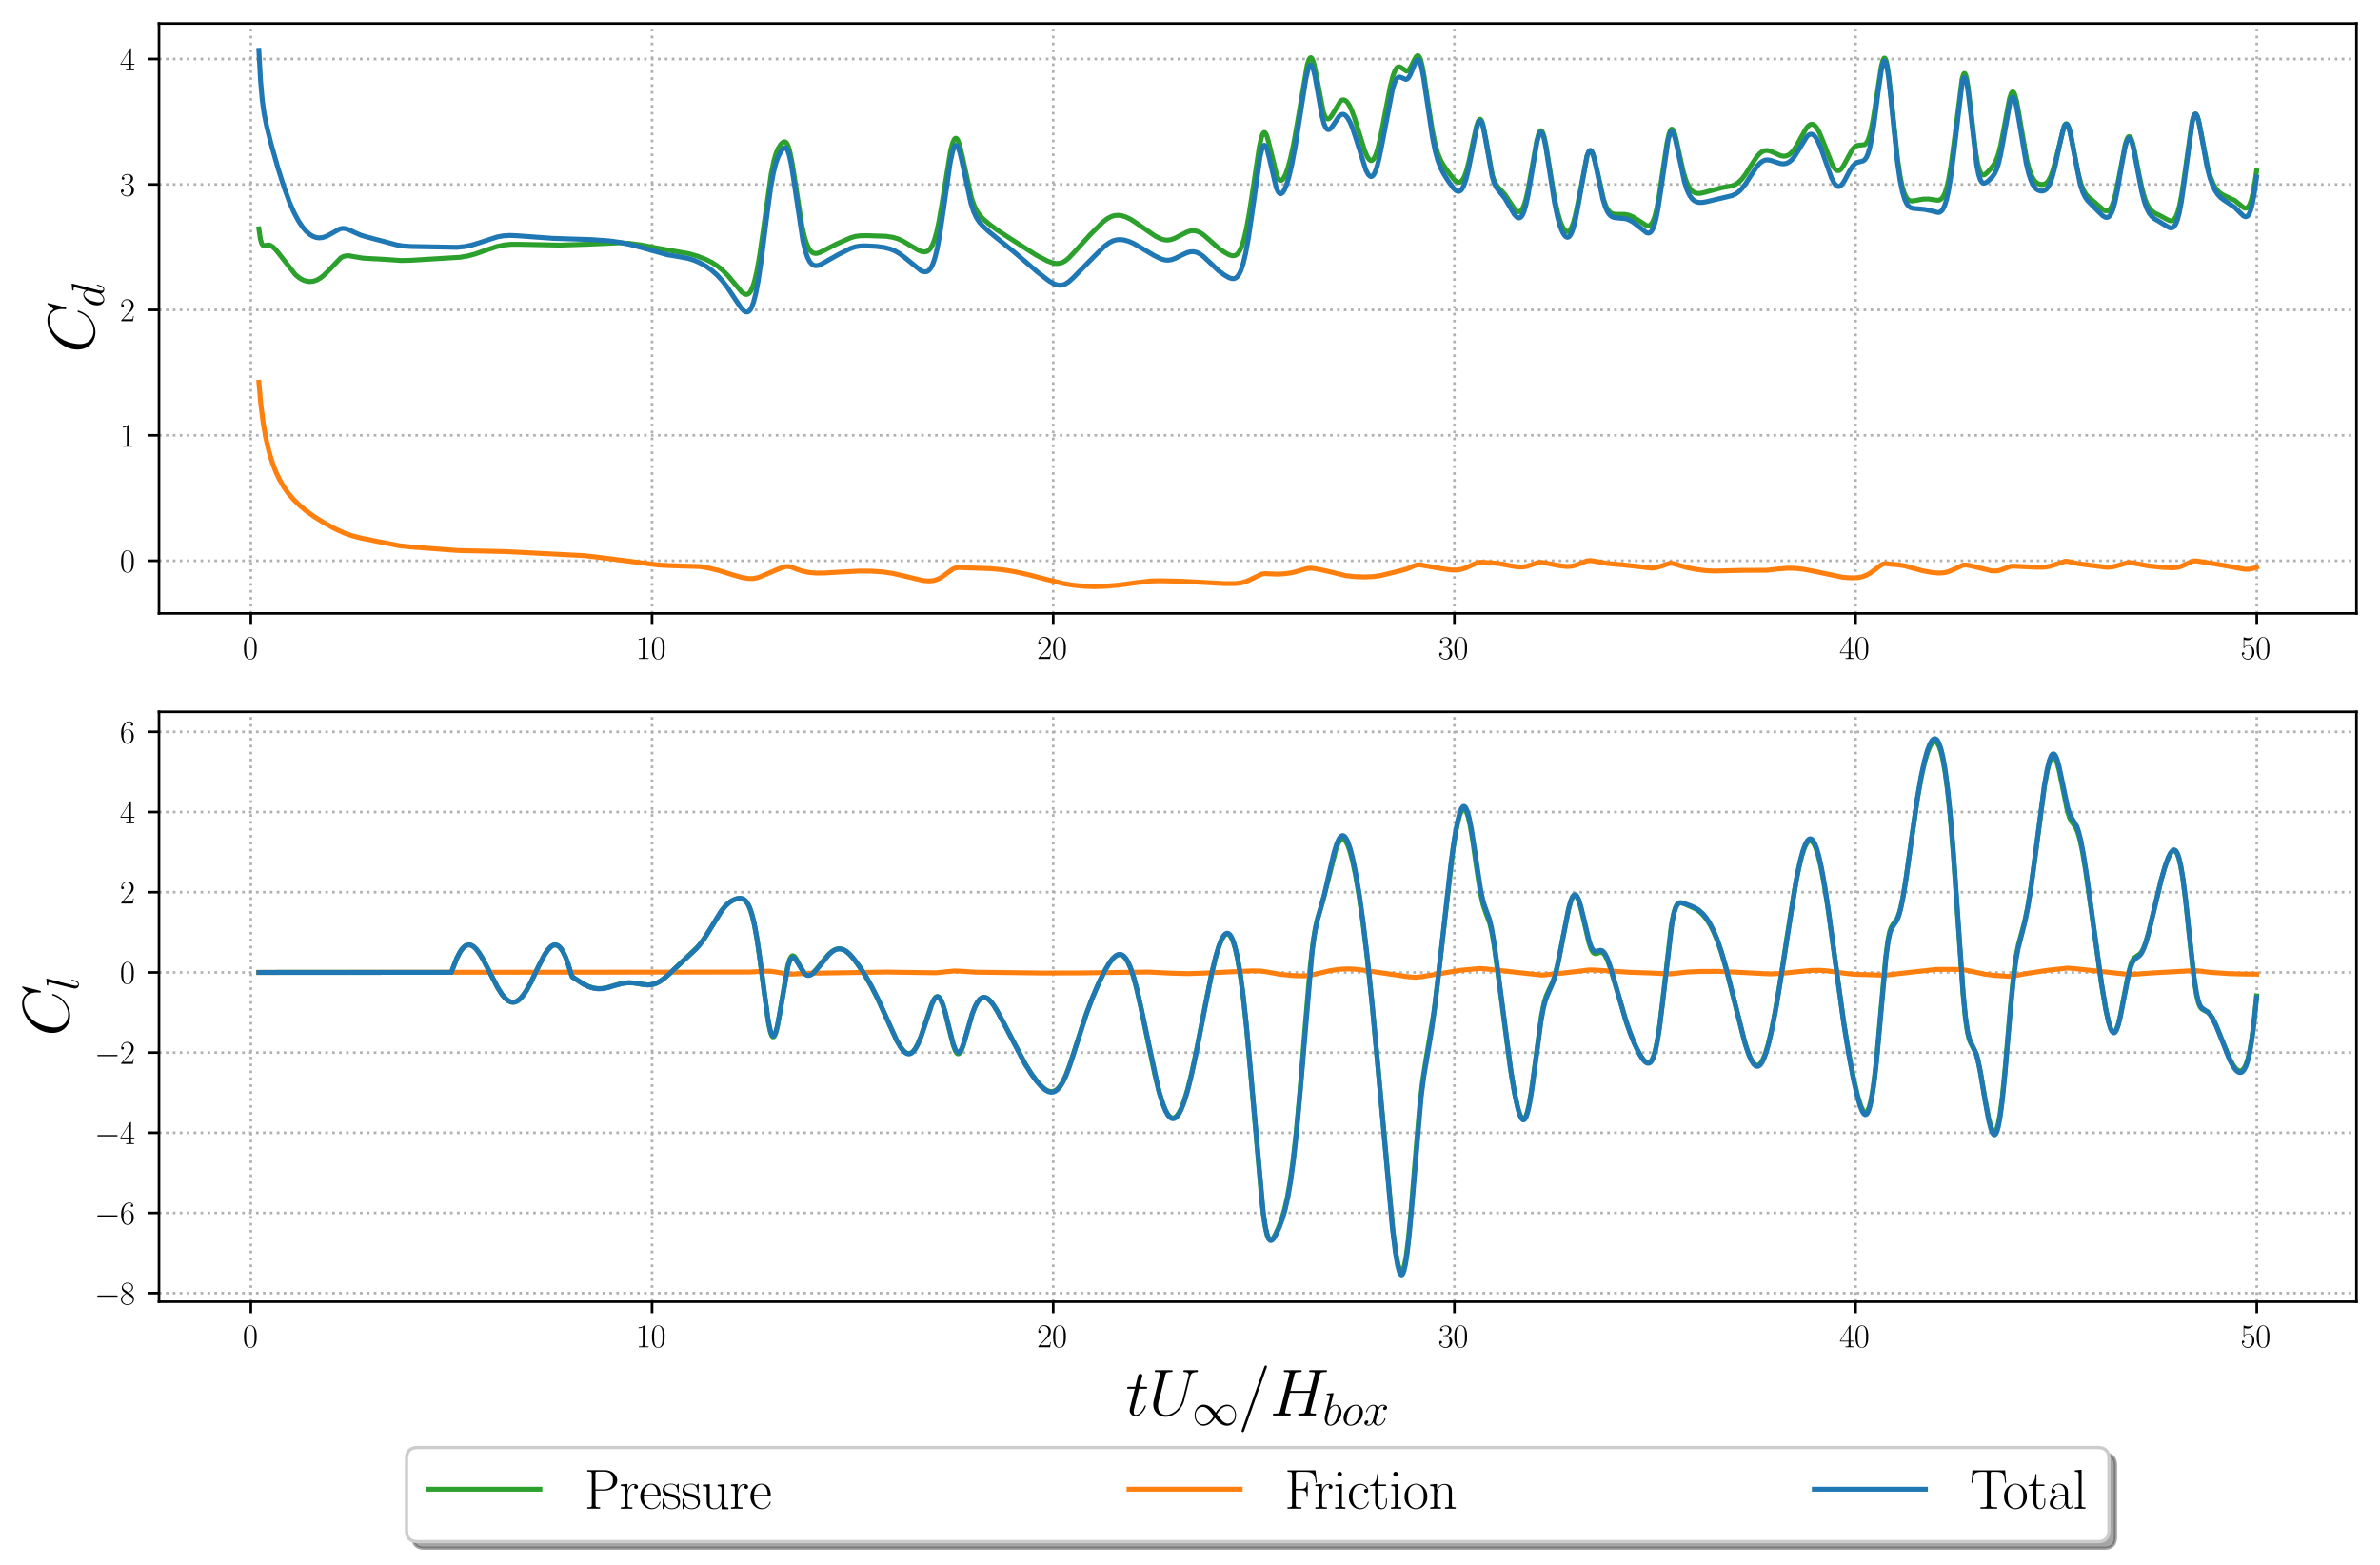 <?xml version="1.0" encoding="utf-8" standalone="no"?>
<!DOCTYPE svg PUBLIC "-//W3C//DTD SVG 1.1//EN"
  "http://www.w3.org/Graphics/SVG/1.1/DTD/svg11.dtd">
<svg xmlns:xlink="http://www.w3.org/1999/xlink" width="728.148pt" height="478.876pt" viewBox="0 0 728.148 478.876" xmlns="http://www.w3.org/2000/svg" version="1.1">
 <defs>
  <style type="text/css">*{stroke-linejoin: round; stroke-linecap: butt}</style>
 </defs>
 <g id="figure_1">
  <g id="patch_1">
   <path d="M 0 478.876 
L 728.148 478.876 
L 728.148 0 
L 0 0 
z
" style="fill: #ffffff"/>
  </g>
  <g id="axes_1">
   <g id="patch_2">
    <path d="M 48.643 187.685 
L 720.948 187.685 
L 720.948 7.2 
L 48.643 7.2 
z
" style="fill: #ffffff"/>
   </g>
   <g id="matplotlib.axis_1">
    <g id="xtick_1">
     <g id="line2d_1">
      <path d="M 76.747 187.685 
L 76.747 7.2 
" clip-path="url(#p244b79c4be)" style="fill: none; stroke-dasharray: 0.8,1.32; stroke-dashoffset: 0; stroke: #b0b0b0; stroke-width: 0.8"/>
     </g>
     <g id="line2d_2">
      <defs>
       <path id="mb901f693f8" d="M 0 0 
L 0 3.5 
" style="stroke: #000000; stroke-width: 0.8"/>
      </defs>
      <g>
       <use xlink:href="#mb901f693f8" x="76.747" y="187.685" style="stroke: #000000; stroke-width: 0.8"/>
      </g>
     </g>
     <g id="text_1">
      <!-- $\mathdefault{0}$ -->
      <g transform="translate(74.257 201.604)scale(0.1 -0.1)">
       <defs>
        <path id="CMR17-30" d="M 2688 2025 
C 2688 2416 2682 3080 2413 3591 
C 2176 4039 1798 4198 1466 4198 
C 1158 4198 768 4058 525 3597 
C 269 3118 243 2524 243 2025 
C 243 1661 250 1106 448 619 
C 723 -39 1216 -128 1466 -128 
C 1760 -128 2208 -7 2470 600 
C 2662 1042 2688 1559 2688 2025 
z
M 1466 -26 
C 1056 -26 813 325 723 812 
C 653 1188 653 1738 653 2096 
C 653 2588 653 2997 736 3387 
C 858 3929 1216 4096 1466 4096 
C 1728 4096 2067 3923 2189 3400 
C 2272 3036 2278 2607 2278 2096 
C 2278 1680 2278 1169 2202 792 
C 2067 95 1690 -26 1466 -26 
z
" transform="scale(0.016)"/>
       </defs>
       <use xlink:href="#CMR17-30" transform="scale(0.996)"/>
      </g>
     </g>
    </g>
    <g id="xtick_2">
     <g id="line2d_3">
      <path d="M 199.487 187.685 
L 199.487 7.2 
" clip-path="url(#p244b79c4be)" style="fill: none; stroke-dasharray: 0.8,1.32; stroke-dashoffset: 0; stroke: #b0b0b0; stroke-width: 0.8"/>
     </g>
     <g id="line2d_4">
      <g>
       <use xlink:href="#mb901f693f8" x="199.487" y="187.685" style="stroke: #000000; stroke-width: 0.8"/>
      </g>
     </g>
     <g id="text_2">
      <!-- $\mathdefault{10}$ -->
      <g transform="translate(194.506 201.604)scale(0.1 -0.1)">
       <defs>
        <path id="CMR17-31" d="M 1702 4058 
C 1702 4192 1696 4192 1606 4192 
C 1357 3916 979 3827 621 3827 
C 602 3827 570 3827 563 3808 
C 557 3795 557 3782 557 3648 
C 755 3648 1088 3686 1344 3839 
L 1344 461 
C 1344 236 1331 160 781 160 
L 589 160 
L 589 0 
C 896 0 1216 0 1523 0 
C 1830 0 2150 0 2458 0 
L 2458 160 
L 2266 160 
C 1715 160 1702 230 1702 458 
L 1702 4058 
z
" transform="scale(0.016)"/>
       </defs>
       <use xlink:href="#CMR17-31" transform="scale(0.996)"/>
       <use xlink:href="#CMR17-30" transform="translate(45.69 0)scale(0.996)"/>
      </g>
     </g>
    </g>
    <g id="xtick_3">
     <g id="line2d_5">
      <path d="M 322.228 187.685 
L 322.228 7.2 
" clip-path="url(#p244b79c4be)" style="fill: none; stroke-dasharray: 0.8,1.32; stroke-dashoffset: 0; stroke: #b0b0b0; stroke-width: 0.8"/>
     </g>
     <g id="line2d_6">
      <g>
       <use xlink:href="#mb901f693f8" x="322.228" y="187.685" style="stroke: #000000; stroke-width: 0.8"/>
      </g>
     </g>
     <g id="text_3">
      <!-- $\mathdefault{20}$ -->
      <g transform="translate(317.246 201.604)scale(0.1 -0.1)">
       <defs>
        <path id="CMR17-32" d="M 2669 989 
L 2554 989 
C 2490 536 2438 459 2413 420 
C 2381 369 1920 369 1830 369 
L 602 369 
C 832 619 1280 1072 1824 1597 
C 2214 1967 2669 2402 2669 3035 
C 2669 3790 2067 4224 1395 4224 
C 691 4224 262 3604 262 3030 
C 262 2780 448 2748 525 2748 
C 589 2748 781 2787 781 3010 
C 781 3207 614 3264 525 3264 
C 486 3264 448 3258 422 3245 
C 544 3790 915 4058 1306 4058 
C 1862 4058 2227 3617 2227 3035 
C 2227 2479 1901 2000 1536 1584 
L 262 146 
L 262 0 
L 2515 0 
L 2669 989 
z
" transform="scale(0.016)"/>
       </defs>
       <use xlink:href="#CMR17-32" transform="scale(0.996)"/>
       <use xlink:href="#CMR17-30" transform="translate(45.69 0)scale(0.996)"/>
      </g>
     </g>
    </g>
    <g id="xtick_4">
     <g id="line2d_7">
      <path d="M 444.968 187.685 
L 444.968 7.2 
" clip-path="url(#p244b79c4be)" style="fill: none; stroke-dasharray: 0.8,1.32; stroke-dashoffset: 0; stroke: #b0b0b0; stroke-width: 0.8"/>
     </g>
     <g id="line2d_8">
      <g>
       <use xlink:href="#mb901f693f8" x="444.968" y="187.685" style="stroke: #000000; stroke-width: 0.8"/>
      </g>
     </g>
     <g id="text_4">
      <!-- $\mathdefault{30}$ -->
      <g transform="translate(439.987 201.604)scale(0.1 -0.1)">
       <defs>
        <path id="CMR17-33" d="M 1414 2157 
C 1984 2157 2234 1662 2234 1090 
C 2234 320 1824 25 1453 25 
C 1114 25 563 194 390 693 
C 422 680 454 680 486 680 
C 640 680 755 782 755 948 
C 755 1133 614 1216 486 1216 
C 378 1216 211 1165 211 926 
C 211 335 787 -128 1466 -128 
C 2176 -128 2720 430 2720 1085 
C 2720 1707 2208 2157 1600 2227 
C 2086 2328 2554 2756 2554 3329 
C 2554 3820 2048 4179 1472 4179 
C 890 4179 378 3829 378 3329 
C 378 3110 544 3072 627 3072 
C 762 3072 877 3155 877 3321 
C 877 3486 762 3569 627 3569 
C 602 3569 570 3569 544 3557 
C 730 3959 1235 4032 1459 4032 
C 1683 4032 2106 3925 2106 3320 
C 2106 3143 2080 2828 1862 2550 
C 1670 2304 1453 2304 1242 2284 
C 1210 2284 1062 2269 1037 2269 
C 992 2263 966 2257 966 2208 
C 966 2163 973 2157 1101 2157 
L 1414 2157 
z
" transform="scale(0.016)"/>
       </defs>
       <use xlink:href="#CMR17-33" transform="scale(0.996)"/>
       <use xlink:href="#CMR17-30" transform="translate(45.69 0)scale(0.996)"/>
      </g>
     </g>
    </g>
    <g id="xtick_5">
     <g id="line2d_9">
      <path d="M 567.708 187.685 
L 567.708 7.2 
" clip-path="url(#p244b79c4be)" style="fill: none; stroke-dasharray: 0.8,1.32; stroke-dashoffset: 0; stroke: #b0b0b0; stroke-width: 0.8"/>
     </g>
     <g id="line2d_10">
      <g>
       <use xlink:href="#mb901f693f8" x="567.708" y="187.685" style="stroke: #000000; stroke-width: 0.8"/>
      </g>
     </g>
     <g id="text_5">
      <!-- $\mathdefault{40}$ -->
      <g transform="translate(562.727 201.604)scale(0.1 -0.1)">
       <defs>
        <path id="CMR17-34" d="M 2150 4122 
C 2150 4256 2144 4256 2029 4256 
L 128 1254 
L 128 1088 
L 1779 1088 
L 1779 457 
C 1779 224 1766 160 1318 160 
L 1197 160 
L 1197 0 
C 1402 0 1747 0 1965 0 
C 2182 0 2528 0 2733 0 
L 2733 160 
L 2611 160 
C 2163 160 2150 224 2150 457 
L 2150 1088 
L 2803 1088 
L 2803 1254 
L 2150 1254 
L 2150 4122 
z
M 1798 3703 
L 1798 1254 
L 256 1254 
L 1798 3703 
z
" transform="scale(0.016)"/>
       </defs>
       <use xlink:href="#CMR17-34" transform="scale(0.996)"/>
       <use xlink:href="#CMR17-30" transform="translate(45.69 0)scale(0.996)"/>
      </g>
     </g>
    </g>
    <g id="xtick_6">
     <g id="line2d_11">
      <path d="M 690.449 187.685 
L 690.449 7.2 
" clip-path="url(#p244b79c4be)" style="fill: none; stroke-dasharray: 0.8,1.32; stroke-dashoffset: 0; stroke: #b0b0b0; stroke-width: 0.8"/>
     </g>
     <g id="line2d_12">
      <g>
       <use xlink:href="#mb901f693f8" x="690.449" y="187.685" style="stroke: #000000; stroke-width: 0.8"/>
      </g>
     </g>
     <g id="text_6">
      <!-- $\mathdefault{50}$ -->
      <g transform="translate(685.467 201.604)scale(0.1 -0.1)">
       <defs>
        <path id="CMR17-35" d="M 730 3692 
C 794 3666 1056 3584 1325 3584 
C 1920 3584 2246 3911 2432 4100 
C 2432 4157 2432 4192 2394 4192 
C 2387 4192 2374 4192 2323 4163 
C 2099 4058 1837 3973 1517 3973 
C 1325 3973 1037 3999 723 4139 
C 653 4171 640 4171 634 4171 
C 602 4171 595 4164 595 4037 
L 595 2203 
C 595 2089 595 2057 659 2057 
C 691 2057 704 2070 736 2114 
C 941 2401 1222 2522 1542 2522 
C 1766 2522 2246 2382 2246 1289 
C 2246 1085 2246 715 2054 421 
C 1894 159 1645 25 1370 25 
C 947 25 518 320 403 814 
C 429 807 480 795 506 795 
C 589 795 749 840 749 1038 
C 749 1210 627 1280 506 1280 
C 358 1280 262 1190 262 1011 
C 262 454 704 -128 1382 -128 
C 2042 -128 2669 440 2669 1264 
C 2669 2030 2170 2624 1549 2624 
C 1222 2624 947 2503 730 2274 
L 730 3692 
z
" transform="scale(0.016)"/>
       </defs>
       <use xlink:href="#CMR17-35" transform="scale(0.996)"/>
       <use xlink:href="#CMR17-30" transform="translate(45.69 0)scale(0.996)"/>
      </g>
     </g>
    </g>
   </g>
   <g id="matplotlib.axis_2">
    <g id="ytick_1">
     <g id="line2d_13">
      <path d="M 48.643 171.571 
L 720.948 171.571 
" clip-path="url(#p244b79c4be)" style="fill: none; stroke-dasharray: 0.8,1.32; stroke-dashoffset: 0; stroke: #b0b0b0; stroke-width: 0.8"/>
     </g>
     <g id="line2d_14">
      <defs>
       <path id="m7200bd5499" d="M 0 0 
L -3.5 0 
" style="stroke: #000000; stroke-width: 0.8"/>
      </defs>
      <g>
       <use xlink:href="#m7200bd5499" x="48.643" y="171.571" style="stroke: #000000; stroke-width: 0.8"/>
      </g>
     </g>
     <g id="text_7">
      <!-- $\mathdefault{0}$ -->
      <g transform="translate(36.661 175.031)scale(0.1 -0.1)">
       <use xlink:href="#CMR17-30" transform="scale(0.996)"/>
      </g>
     </g>
    </g>
    <g id="ytick_2">
     <g id="line2d_15">
      <path d="M 48.643 133.193 
L 720.948 133.193 
" clip-path="url(#p244b79c4be)" style="fill: none; stroke-dasharray: 0.8,1.32; stroke-dashoffset: 0; stroke: #b0b0b0; stroke-width: 0.8"/>
     </g>
     <g id="line2d_16">
      <g>
       <use xlink:href="#m7200bd5499" x="48.643" y="133.193" style="stroke: #000000; stroke-width: 0.8"/>
      </g>
     </g>
     <g id="text_8">
      <!-- $\mathdefault{1}$ -->
      <g transform="translate(36.661 136.653)scale(0.1 -0.1)">
       <use xlink:href="#CMR17-31" transform="scale(0.996)"/>
      </g>
     </g>
    </g>
    <g id="ytick_3">
     <g id="line2d_17">
      <path d="M 48.643 94.816 
L 720.948 94.816 
" clip-path="url(#p244b79c4be)" style="fill: none; stroke-dasharray: 0.8,1.32; stroke-dashoffset: 0; stroke: #b0b0b0; stroke-width: 0.8"/>
     </g>
     <g id="line2d_18">
      <g>
       <use xlink:href="#m7200bd5499" x="48.643" y="94.816" style="stroke: #000000; stroke-width: 0.8"/>
      </g>
     </g>
     <g id="text_9">
      <!-- $\mathdefault{2}$ -->
      <g transform="translate(36.661 98.275)scale(0.1 -0.1)">
       <use xlink:href="#CMR17-32" transform="scale(0.996)"/>
      </g>
     </g>
    </g>
    <g id="ytick_4">
     <g id="line2d_19">
      <path d="M 48.643 56.438 
L 720.948 56.438 
" clip-path="url(#p244b79c4be)" style="fill: none; stroke-dasharray: 0.8,1.32; stroke-dashoffset: 0; stroke: #b0b0b0; stroke-width: 0.8"/>
     </g>
     <g id="line2d_20">
      <g>
       <use xlink:href="#m7200bd5499" x="48.643" y="56.438" style="stroke: #000000; stroke-width: 0.8"/>
      </g>
     </g>
     <g id="text_10">
      <!-- $\mathdefault{3}$ -->
      <g transform="translate(36.661 59.897)scale(0.1 -0.1)">
       <use xlink:href="#CMR17-33" transform="scale(0.996)"/>
      </g>
     </g>
    </g>
    <g id="ytick_5">
     <g id="line2d_21">
      <path d="M 48.643 18.06 
L 720.948 18.06 
" clip-path="url(#p244b79c4be)" style="fill: none; stroke-dasharray: 0.8,1.32; stroke-dashoffset: 0; stroke: #b0b0b0; stroke-width: 0.8"/>
     </g>
     <g id="line2d_22">
      <g>
       <use xlink:href="#m7200bd5499" x="48.643" y="18.06" style="stroke: #000000; stroke-width: 0.8"/>
      </g>
     </g>
     <g id="text_11">
      <!-- $\mathdefault{4}$ -->
      <g transform="translate(36.661 21.519)scale(0.1 -0.1)">
       <use xlink:href="#CMR17-34" transform="scale(0.996)"/>
      </g>
     </g>
    </g>
    <g id="text_12">
     <!-- $C_d$ -->
     <g transform="translate(28.786 107.97)rotate(-90)scale(0.2 -0.2)">
      <defs>
       <path id="CMMI12-43" d="M 4781 4423 
C 4781 4480 4736 4480 4723 4480 
C 4710 4480 4685 4480 4634 4416 
L 4192 3882 
C 3968 4264 3616 4480 3136 4480 
C 1754 4480 320 3088 320 1595 
C 320 533 1069 -128 2003 -128 
C 2515 -128 2963 88 3334 400 
C 3891 863 4058 1481 4058 1531 
C 4058 1588 4006 1588 3987 1588 
C 3930 1588 3923 1550 3910 1524 
C 3616 534 2752 57 2112 57 
C 1434 57 845 489 845 1391 
C 845 1595 909 2700 1632 3532 
C 1984 3939 2586 4295 3194 4295 
C 3898 4295 4211 3717 4211 3068 
C 4211 2903 4192 2764 4192 2738 
C 4192 2681 4256 2681 4275 2681 
C 4346 2681 4352 2687 4378 2801 
L 4781 4423 
z
" transform="scale(0.016)"/>
       <path id="CMMI12-64" d="M 3219 4257 
C 3226 4282 3238 4320 3238 4352 
C 3238 4416 3174 4416 3162 4416 
C 3155 4416 2842 4388 2810 4380 
C 2701 4373 2605 4358 2490 4358 
C 2330 4345 2285 4339 2285 4224 
C 2285 4160 2336 4160 2426 4160 
C 2739 4160 2746 4103 2746 4040 
C 2746 4002 2733 3952 2726 3933 
L 2336 2395 
C 2266 2561 2093 2816 1760 2816 
C 1037 2816 256 1884 256 939 
C 256 307 627 -64 1062 -64 
C 1414 -64 1715 211 1894 422 
C 1958 45 2259 -64 2451 -64 
C 2643 -64 2797 51 2912 281 
C 3014 498 3104 888 3104 913 
C 3104 945 3078 971 3040 971 
C 2982 971 2976 939 2950 843 
C 2854 466 2733 64 2470 64 
C 2285 64 2272 229 2272 357 
C 2272 382 2272 515 2317 694 
L 3219 4257 
z
M 1926 760 
C 1894 651 1894 639 1805 517 
C 1664 338 1382 64 1082 64 
C 819 64 672 300 672 677 
C 672 1028 870 1743 992 2012 
C 1210 2459 1510 2689 1760 2689 
C 2182 2689 2266 2165 2266 2114 
C 2266 2108 2246 2024 2240 2012 
L 1926 760 
z
" transform="scale(0.016)"/>
      </defs>
      <use xlink:href="#CMMI12-43" transform="scale(0.996)"/>
      <use xlink:href="#CMMI12-64" transform="translate(69.792 -14.944)scale(0.697)"/>
     </g>
    </g>
   </g>
   <g id="line2d_23">
    <path d="M 79.202 70.01 
L 79.644 73.047 
L 80.049 74.49 
L 80.405 75.025 
L 80.736 75.166 
L 81.203 75.094 
L 82.099 74.935 
L 82.688 75.081 
L 83.387 75.49 
L 84.234 76.262 
L 85.364 77.627 
L 90.359 84.035 
L 91.568 85.031 
L 92.67 85.666 
L 93.736 86.033 
L 94.744 86.158 
L 95.769 86.062 
L 96.795 85.739 
L 97.877 85.155 
L 99.016 84.284 
L 100.383 82.94 
L 104.248 78.906 
L 105.112 78.448 
L 105.921 78.258 
L 106.892 78.27 
L 108.511 78.56 
L 111.101 78.994 
L 113.475 79.125 
L 117.522 79.344 
L 122.702 79.713 
L 125.777 79.638 
L 140.724 78.721 
L 143.206 78.295 
L 145.472 77.677 
L 148.764 76.508 
L 152.001 75.431 
L 154.105 74.971 
L 156.156 74.757 
L 158.638 74.74 
L 171.318 74.991 
L 179.649 74.727 
L 189.577 74.284 
L 192.636 74.488 
L 195.996 74.941 
L 200.496 75.802 
L 205.622 76.723 
L 210.78 77.626 
L 213.224 78.321 
L 215.673 79.254 
L 217.724 80.265 
L 219.433 81.357 
L 221.027 82.646 
L 222.621 84.235 
L 224.41 86.363 
L 226.892 89.325 
L 227.702 89.929 
L 228.295 90.1 
L 228.781 90.002 
L 229.213 89.693 
L 229.698 89.047 
L 230.238 87.907 
L 230.831 86.079 
L 231.533 83.095 
L 232.342 78.577 
L 233.386 71.374 
L 235.942 53.163 
L 236.76 49.204 
L 237.466 46.841 
L 238.144 45.31 
L 238.871 44.189 
L 239.5 43.559 
L 239.977 43.369 
L 240.345 43.471 
L 240.712 43.854 
L 241.125 44.684 
L 241.584 46.15 
L 242.181 48.905 
L 242.961 53.691 
L 245.315 68.912 
L 246.138 72.528 
L 246.864 74.782 
L 247.494 76.095 
L 248.124 76.922 
L 248.705 77.349 
L 249.334 77.537 
L 250.012 77.508 
L 250.884 77.237 
L 252.289 76.533 
L 255.921 74.654 
L 260.201 72.764 
L 261.753 72.323 
L 263.264 72.128 
L 265.476 72.103 
L 271.089 72.292 
L 273.139 72.605 
L 274.704 73.065 
L 276.215 73.748 
L 278.158 74.901 
L 280.98 76.568 
L 282.104 76.987 
L 282.922 77.07 
L 283.587 76.914 
L 284.149 76.559 
L 284.712 75.931 
L 285.274 74.956 
L 285.888 73.411 
L 286.552 71.08 
L 287.319 67.49 
L 288.291 61.744 
L 290.796 46.292 
L 291.437 43.794 
L 291.922 42.674 
L 292.261 42.322 
L 292.551 42.314 
L 292.842 42.573 
L 293.181 43.199 
L 293.665 44.636 
L 294.344 47.481 
L 297.201 60.505 
L 298.025 62.859 
L 298.848 64.545 
L 299.72 65.821 
L 300.785 66.976 
L 302.432 68.402 
L 304.951 70.289 
L 308.487 72.604 
L 317.06 78.086 
L 320.498 79.87 
L 322.043 80.438 
L 323.192 80.632 
L 324.155 80.573 
L 325.073 80.285 
L 325.991 79.758 
L 327.03 78.898 
L 328.483 77.369 
L 333.583 71.761 
L 337.415 67.932 
L 338.797 66.88 
L 339.985 66.255 
L 341.065 65.94 
L 342.144 65.864 
L 343.278 66.018 
L 344.52 66.417 
L 345.977 67.132 
L 347.651 68.22 
L 353.411 72.225 
L 355.09 73.052 
L 356.252 73.391 
L 357.27 73.46 
L 358.289 73.304 
L 359.436 72.894 
L 361.043 72.059 
L 363.254 70.931 
L 364.367 70.616 
L 365.336 70.574 
L 366.257 70.763 
L 367.211 71.192 
L 368.312 71.943 
L 369.897 73.332 
L 372.871 75.965 
L 374.664 77.221 
L 376.147 78.01 
L 377.019 78.254 
L 377.662 78.227 
L 378.213 77.991 
L 378.764 77.489 
L 379.315 76.657 
L 379.912 75.316 
L 380.555 73.301 
L 381.289 70.233 
L 382.162 65.561 
L 383.312 58.026 
L 385.295 44.845 
L 385.925 42.074 
L 386.41 40.846 
L 386.749 40.52 
L 386.992 40.564 
L 387.282 40.913 
L 387.67 41.839 
L 388.203 43.799 
L 390.675 53.892 
L 391.208 54.849 
L 391.596 55.168 
L 391.935 55.203 
L 392.323 54.99 
L 392.759 54.459 
L 393.292 53.429 
L 393.978 51.552 
L 394.796 48.577 
L 395.717 44.349 
L 396.842 38.052 
L 399.963 19.739 
L 400.474 18.225 
L 400.832 17.714 
L 401.088 17.656 
L 401.344 17.864 
L 401.651 18.463 
L 402.06 19.816 
L 402.623 22.521 
L 404.883 34.359 
L 405.397 35.666 
L 405.857 36.266 
L 406.224 36.417 
L 406.591 36.322 
L 407.007 35.963 
L 407.585 35.12 
L 410.128 30.915 
L 410.679 30.589 
L 411.138 30.553 
L 411.597 30.733 
L 412.128 31.208 
L 412.737 32.087 
L 413.476 33.602 
L 414.39 36.05 
L 415.695 40.28 
L 417.523 46.131 
L 418.338 48.004 
L 418.906 48.819 
L 419.331 49.11 
L 419.699 49.113 
L 420.066 48.873 
L 420.48 48.304 
L 420.985 47.178 
L 421.582 45.268 
L 422.363 41.955 
L 423.52 35.928 
L 425.392 26.233 
L 426.219 23.102 
L 426.828 21.539 
L 427.35 20.747 
L 427.785 20.46 
L 428.177 20.453 
L 428.655 20.69 
L 430.311 21.759 
L 430.723 21.646 
L 431.136 21.282 
L 431.672 20.458 
L 432.702 18.303 
L 433.321 17.287 
L 433.692 17.037 
L 433.981 17.108 
L 434.269 17.453 
L 434.64 18.331 
L 435.1 20.095 
L 435.709 23.415 
L 436.884 31.397 
L 438.19 39.757 
L 439.06 43.996 
L 439.844 46.785 
L 440.632 48.784 
L 441.504 50.382 
L 442.928 52.451 
L 444.819 54.89 
L 445.594 55.566 
L 446.176 55.801 
L 446.661 55.752 
L 447.098 55.475 
L 447.583 54.871 
L 448.116 53.808 
L 448.746 51.986 
L 449.522 48.949 
L 450.735 43.089 
L 451.753 38.561 
L 452.287 37.037 
L 452.675 36.524 
L 452.917 36.504 
L 453.16 36.732 
L 453.451 37.338 
L 453.839 38.685 
L 454.421 41.648 
L 456.564 53.525 
L 457.178 55.422 
L 457.792 56.616 
L 458.486 57.452 
L 460.426 59.51 
L 461.59 61.284 
L 463.304 63.872 
L 463.994 64.542 
L 464.534 64.779 
L 464.969 64.726 
L 465.361 64.452 
L 465.796 63.859 
L 466.275 62.813 
L 466.841 61.005 
L 467.514 58.058 
L 468.462 52.759 
L 470.194 42.944 
L 470.772 40.89 
L 471.184 40.12 
L 471.473 39.978 
L 471.72 40.13 
L 472.009 40.624 
L 472.38 41.742 
L 472.916 44.185 
L 473.741 49.197 
L 475.619 60.807 
L 476.533 64.991 
L 477.317 67.64 
L 478.057 69.403 
L 478.666 70.342 
L 479.19 70.776 
L 479.598 70.86 
L 479.966 70.729 
L 480.385 70.318 
L 480.82 69.571 
L 481.358 68.167 
L 481.97 65.916 
L 482.789 61.951 
L 485.53 47.763 
L 486.017 46.539 
L 486.395 46.105 
L 486.665 46.091 
L 486.935 46.323 
L 487.26 46.917 
L 487.692 48.191 
L 488.341 50.89 
L 490.611 61.057 
L 491.314 63.021 
L 491.963 64.231 
L 492.557 64.925 
L 493.206 65.345 
L 493.963 65.545 
L 495.044 65.567 
L 497.152 65.592 
L 498.341 65.849 
L 499.53 66.339 
L 500.827 67.126 
L 503.8 69.066 
L 504.341 69.106 
L 504.827 68.909 
L 505.26 68.483 
L 505.746 67.645 
L 506.287 66.178 
L 506.871 63.866 
L 507.589 60.005 
L 508.613 53.045 
L 509.995 43.803 
L 510.61 41.022 
L 511.071 39.831 
L 511.378 39.512 
L 511.634 39.539 
L 511.89 39.823 
L 512.249 40.616 
L 512.761 42.406 
L 513.631 46.453 
L 514.963 52.455 
L 515.803 55.205 
L 516.531 56.882 
L 517.248 57.986 
L 517.914 58.631 
L 518.631 59.021 
L 519.399 59.182 
L 520.321 59.142 
L 521.602 58.846 
L 526.669 57.451 
L 530.098 56.822 
L 531.122 56.342 
L 532.044 55.668 
L 533.018 54.67 
L 534.093 53.234 
L 535.733 50.615 
L 537.391 48.085 
L 538.364 46.979 
L 539.175 46.372 
L 539.928 46.08 
L 540.699 46.032 
L 541.57 46.222 
L 542.749 46.735 
L 544.797 47.643 
L 545.719 47.795 
L 546.496 47.704 
L 547.224 47.394 
L 547.952 46.841 
L 548.731 45.968 
L 549.649 44.59 
L 551.033 42.038 
L 552.518 39.419 
L 553.287 38.486 
L 553.892 38.08 
L 554.378 37.999 
L 554.863 38.15 
L 555.397 38.584 
L 555.98 39.365 
L 556.708 40.738 
L 557.679 43.087 
L 560.623 50.561 
L 561.313 51.616 
L 561.864 52.099 
L 562.324 52.231 
L 562.738 52.134 
L 563.198 51.797 
L 563.796 51.042 
L 564.598 49.622 
L 566.689 45.766 
L 567.386 44.983 
L 568.04 44.576 
L 568.693 44.437 
L 570.48 44.251 
L 570.915 43.867 
L 571.351 43.188 
L 571.83 42.014 
L 572.396 39.968 
L 573.05 36.694 
L 573.947 30.92 
L 575.556 20.381 
L 576.067 18.413 
L 576.406 17.82 
L 576.6 17.777 
L 576.794 17.966 
L 577.037 18.541 
L 577.377 19.972 
L 577.862 23.187 
L 578.59 29.891 
L 580.532 48.621 
L 581.309 53.851 
L 582.037 57.296 
L 582.668 59.294 
L 583.25 60.468 
L 583.784 61.099 
L 584.318 61.411 
L 584.933 61.504 
L 585.807 61.382 
L 588.428 60.917 
L 590.038 60.892 
L 591.463 61.1 
L 592.889 61.291 
L 593.487 61.153 
L 593.993 60.813 
L 594.499 60.174 
L 595.005 59.147 
L 595.557 57.481 
L 596.154 54.934 
L 596.844 50.966 
L 597.718 44.465 
L 600.293 24.103 
L 600.707 22.749 
L 600.983 22.452 
L 601.167 22.542 
L 601.397 22.983 
L 601.726 24.226 
L 602.162 26.875 
L 602.842 32.6 
L 604.444 46.559 
L 605.075 50.188 
L 605.609 52.141 
L 606.095 53.125 
L 606.483 53.479 
L 606.871 53.54 
L 607.308 53.361 
L 607.939 52.829 
L 609.299 51.319 
L 610.172 50.094 
L 610.803 48.828 
L 611.435 47.024 
L 612.114 44.34 
L 612.988 39.84 
L 614.79 30.193 
L 615.301 28.636 
L 615.659 28.141 
L 615.916 28.128 
L 616.172 28.406 
L 616.479 29.118 
L 616.941 30.883 
L 617.58 34.345 
L 620.052 48.779 
L 620.872 51.923 
L 621.589 53.853 
L 622.284 55.093 
L 622.915 55.795 
L 623.595 56.23 
L 624.364 56.451 
L 625.101 56.444 
L 625.745 56.22 
L 626.297 55.791 
L 626.849 55.065 
L 627.436 53.892 
L 628.09 52.057 
L 628.874 49.151 
L 631.527 38.554 
L 631.939 37.934 
L 632.228 37.842 
L 632.476 38.005 
L 632.765 38.483 
L 633.145 39.564 
L 633.668 41.775 
L 634.67 47.244 
L 635.847 53.22 
L 636.668 56.256 
L 637.404 58.149 
L 638.106 59.362 
L 638.883 60.258 
L 640.146 61.296 
L 641.845 62.776 
L 643.496 64.182 
L 644.206 64.51 
L 644.712 64.529 
L 645.172 64.326 
L 645.632 63.855 
L 646.138 62.959 
L 646.69 61.465 
L 647.334 59.011 
L 648.188 54.746 
L 650.236 44.079 
L 650.802 42.402 
L 651.18 41.854 
L 651.469 41.778 
L 651.717 41.954 
L 652.048 42.524 
L 652.461 43.735 
L 653.039 46.181 
L 654.277 52.722 
L 655.351 57.813 
L 656.177 60.719 
L 656.92 62.563 
L 657.622 63.752 
L 658.366 64.583 
L 659.208 65.184 
L 660.665 65.887 
L 662.365 66.805 
L 663.76 67.513 
L 664.371 67.578 
L 664.85 67.406 
L 665.286 67.006 
L 665.765 66.223 
L 666.289 64.866 
L 666.855 62.714 
L 667.509 59.299 
L 668.337 53.699 
L 670.604 37.572 
L 671.127 35.593 
L 671.476 34.956 
L 671.737 34.86 
L 671.955 35.027 
L 672.26 35.623 
L 672.653 36.938 
L 673.263 39.884 
L 675.486 51.428 
L 676.314 54.268 
L 677.099 56.214 
L 677.884 57.61 
L 678.712 58.635 
L 679.584 59.352 
L 680.634 59.906 
L 683.67 61.308 
L 684.842 62.242 
L 686.494 63.579 
L 687.028 63.73 
L 687.465 63.614 
L 687.854 63.263 
L 688.291 62.517 
L 688.774 61.175 
L 689.33 58.872 
L 689.974 55.168 
L 690.388 52.263 
L 690.388 52.263 
" clip-path="url(#p244b79c4be)" style="fill: none; stroke: #2ca02c; stroke-width: 1.5; stroke-linecap: square"/>
   </g>
   <g id="line2d_24">
    <path d="M 79.202 116.965 
L 79.803 123.762 
L 80.515 129.322 
L 81.338 134.026 
L 82.246 137.965 
L 83.24 141.317 
L 84.333 144.229 
L 85.499 146.717 
L 86.775 148.923 
L 88.187 150.923 
L 89.756 152.762 
L 91.608 154.583 
L 93.736 156.357 
L 96.225 158.141 
L 99.244 160.019 
L 102.576 161.832 
L 105.219 163.039 
L 107.648 163.898 
L 110.292 164.594 
L 115.687 165.695 
L 122.162 166.96 
L 125.562 167.335 
L 139.968 168.426 
L 145.31 168.555 
L 154.321 168.75 
L 178.677 169.998 
L 183.695 170.581 
L 201.407 172.866 
L 204.882 173.05 
L 214.136 173.342 
L 216.869 173.802 
L 219.831 174.532 
L 223.925 175.805 
L 227.162 176.726 
L 228.943 177.01 
L 230.346 177.015 
L 231.587 176.8 
L 232.822 176.358 
L 238.628 173.897 
L 240.299 173.356 
L 241.171 173.311 
L 242.089 173.501 
L 243.786 174.162 
L 245.654 174.777 
L 247.494 175.146 
L 249.577 175.324 
L 252.24 175.313 
L 256.878 175.028 
L 262.832 174.72 
L 266.664 174.744 
L 270.063 174.988 
L 272.977 175.408 
L 275.891 176.061 
L 282.411 177.621 
L 284.149 177.762 
L 285.479 177.649 
L 286.655 177.322 
L 287.779 176.775 
L 289.057 175.886 
L 291.534 174.092 
L 292.455 173.741 
L 293.423 173.623 
L 295.07 173.705 
L 298.267 173.81 
L 303.013 173.974 
L 306.937 174.343 
L 310.327 174.885 
L 314.492 175.797 
L 320.256 177.292 
L 325.119 178.501 
L 328.241 179.025 
L 331.694 179.375 
L 334.878 179.481 
L 338.301 179.364 
L 342.414 178.992 
L 348.028 178.238 
L 352.133 177.761 
L 354.847 177.687 
L 361.594 177.847 
L 367.416 178.156 
L 374.47 178.546 
L 377.984 178.545 
L 379.728 178.331 
L 381.152 177.939 
L 382.575 177.308 
L 386.071 175.613 
L 387.04 175.491 
L 388.494 175.571 
L 390.917 175.665 
L 393.389 175.506 
L 395.512 175.172 
L 397.456 174.628 
L 400.014 173.912 
L 401.191 173.85 
L 402.623 174.027 
L 405.857 174.697 
L 411.822 176.139 
L 414.521 176.432 
L 417.479 176.529 
L 420.158 176.408 
L 422.363 176.095 
L 424.739 175.52 
L 428.569 174.59 
L 430.435 174.058 
L 432.373 173.222 
L 433.527 172.852 
L 434.393 172.81 
L 435.578 173.016 
L 437.972 173.432 
L 441.596 174.06 
L 444.031 174.391 
L 445.643 174.396 
L 447.049 174.186 
L 448.455 173.749 
L 450.153 172.971 
L 451.947 172.187 
L 452.869 172.03 
L 454.033 172.084 
L 456.769 172.239 
L 458.874 172.47 
L 462.247 173.121 
L 464.534 173.457 
L 465.971 173.453 
L 467.266 173.229 
L 468.71 172.741 
L 470.565 172.12 
L 471.514 172.055 
L 472.628 172.222 
L 477.012 173.062 
L 479.324 173.315 
L 480.723 173.248 
L 481.97 172.97 
L 483.403 172.412 
L 485.422 171.624 
L 486.395 171.513 
L 487.476 171.64 
L 491.854 172.414 
L 496.125 172.783 
L 500.233 173.221 
L 505.206 173.815 
L 506.556 173.691 
L 507.793 173.35 
L 510.917 172.322 
L 511.788 172.396 
L 513.068 172.764 
L 515.857 173.58 
L 518.733 174.163 
L 521.858 174.581 
L 524.522 174.715 
L 527.751 174.633 
L 532.915 174.503 
L 540.546 174.471 
L 544.117 174.071 
L 547.03 173.843 
L 549.342 173.894 
L 551.852 174.176 
L 554.815 174.744 
L 563.842 176.637 
L 566.428 176.807 
L 568.345 176.729 
L 569.782 176.448 
L 571.046 175.972 
L 572.309 175.253 
L 573.855 174.096 
L 575.602 172.804 
L 576.406 172.49 
L 577.182 172.435 
L 578.639 172.647 
L 580.823 172.824 
L 582.571 173.091 
L 584.748 173.693 
L 588.198 174.623 
L 591.05 175.149 
L 593.119 175.326 
L 594.637 175.244 
L 595.97 174.949 
L 597.258 174.426 
L 600.569 172.898 
L 601.49 172.861 
L 602.842 173.073 
L 605.755 173.78 
L 609.347 174.663 
L 610.609 174.696 
L 611.774 174.498 
L 613.085 174.031 
L 615.147 173.264 
L 616.069 173.213 
L 622.672 173.543 
L 625.285 173.537 
L 626.849 173.309 
L 628.438 172.845 
L 631.857 171.724 
L 632.765 171.783 
L 634.496 172.214 
L 636.484 172.555 
L 644.528 173.569 
L 646.092 173.466 
L 647.472 173.147 
L 651.263 172.078 
L 652.337 172.211 
L 657.416 173.155 
L 661.886 173.601 
L 664.806 173.732 
L 666.245 173.575 
L 667.465 173.224 
L 668.817 172.592 
L 670.648 171.74 
L 671.519 171.603 
L 672.478 171.694 
L 677.273 172.467 
L 680.495 173.007 
L 686.785 174.16 
L 688.194 174.138 
L 689.376 173.903 
L 690.388 173.53 
L 690.388 173.53 
" clip-path="url(#p244b79c4be)" style="fill: none; stroke: #ff7f0e; stroke-width: 1.5; stroke-linecap: square"/>
   </g>
   <g id="line2d_25">
    <path d="M 79.202 15.404 
L 79.718 24.768 
L 80.245 30.699 
L 80.834 34.91 
L 81.583 38.609 
L 82.933 43.993 
L 84.983 51.247 
L 86.91 57.328 
L 88.567 61.855 
L 89.933 64.99 
L 91.253 67.488 
L 92.482 69.35 
L 93.629 70.71 
L 94.744 71.697 
L 95.769 72.323 
L 96.738 72.67 
L 97.706 72.786 
L 98.674 72.683 
L 99.756 72.334 
L 101.062 71.654 
L 103.924 70.054 
L 104.788 69.876 
L 105.651 69.936 
L 106.622 70.24 
L 108.457 71.112 
L 110.507 71.995 
L 112.396 72.548 
L 118.115 74.048 
L 121.353 74.936 
L 123.457 75.271 
L 125.885 75.423 
L 139.861 75.67 
L 142.235 75.424 
L 144.339 74.987 
L 146.713 74.254 
L 152.163 72.48 
L 154.105 72.141 
L 156.048 72.03 
L 158.368 72.134 
L 169.268 72.929 
L 180.89 73.311 
L 186.393 73.695 
L 189.577 74.145 
L 192.921 74.845 
L 196.794 75.883 
L 204.198 77.956 
L 207.488 78.496 
L 210.456 79.051 
L 212.344 79.635 
L 214.192 80.439 
L 216.072 81.505 
L 217.781 82.729 
L 219.376 84.151 
L 220.913 85.822 
L 222.508 87.888 
L 224.464 90.835 
L 226.731 94.221 
L 227.594 95.115 
L 228.187 95.439 
L 228.673 95.458 
L 229.105 95.243 
L 229.536 94.769 
L 230.022 93.884 
L 230.562 92.41 
L 231.209 89.903 
L 231.965 85.938 
L 232.874 79.824 
L 234.408 67.613 
L 235.738 57.74 
L 236.607 52.903 
L 237.368 49.917 
L 238.096 47.936 
L 238.919 46.34 
L 239.597 45.462 
L 240.024 45.211 
L 240.345 45.248 
L 240.666 45.527 
L 241.033 46.192 
L 241.492 47.591 
L 242.043 50.105 
L 242.777 54.655 
L 245.605 73.512 
L 246.38 76.753 
L 247.058 78.752 
L 247.688 79.997 
L 248.317 80.767 
L 248.899 81.151 
L 249.528 81.301 
L 250.255 81.224 
L 251.175 80.879 
L 252.725 80.013 
L 256.571 77.83 
L 260.201 76.013 
L 261.699 75.517 
L 263.102 75.282 
L 264.883 75.227 
L 268.067 75.388 
L 270.495 75.707 
L 272.276 76.156 
L 273.787 76.763 
L 275.19 77.573 
L 276.701 78.716 
L 281.798 82.849 
L 282.667 83.156 
L 283.331 83.159 
L 283.894 82.937 
L 284.405 82.498 
L 284.916 81.775 
L 285.479 80.579 
L 286.092 78.707 
L 286.757 75.927 
L 287.524 71.727 
L 288.546 64.781 
L 290.693 49.822 
L 291.389 46.542 
L 291.922 45.016 
L 292.309 44.511 
L 292.6 44.476 
L 292.891 44.731 
L 293.23 45.374 
L 293.714 46.863 
L 294.392 49.796 
L 297.056 62.23 
L 297.879 64.731 
L 298.703 66.532 
L 299.575 67.892 
L 300.64 69.119 
L 302.335 70.685 
L 305.387 73.185 
L 310.327 77.151 
L 317.544 83.345 
L 320.983 85.993 
L 322.412 86.824 
L 323.467 87.199 
L 324.385 87.296 
L 325.211 87.17 
L 326.083 86.808 
L 327.078 86.136 
L 328.386 84.951 
L 334.501 78.715 
L 337.961 75.295 
L 339.337 74.28 
L 340.525 73.684 
L 341.604 73.383 
L 342.738 73.301 
L 343.98 73.448 
L 345.329 73.835 
L 346.841 74.501 
L 348.784 75.624 
L 353.104 78.187 
L 355.235 79.227 
L 356.398 79.554 
L 357.413 79.614 
L 358.427 79.454 
L 359.62 79.027 
L 361.502 78.072 
L 363.254 77.27 
L 364.319 77.014 
L 365.239 77.008 
L 366.16 77.231 
L 367.109 77.698 
L 368.204 78.499 
L 369.743 79.937 
L 372.774 82.801 
L 374.518 84.105 
L 375.963 84.94 
L 376.882 85.244 
L 377.524 85.248 
L 378.075 85.039 
L 378.58 84.616 
L 379.131 83.836 
L 379.728 82.541 
L 380.371 80.551 
L 381.106 77.461 
L 381.932 72.942 
L 382.988 65.779 
L 385.489 48.09 
L 386.071 45.657 
L 386.507 44.667 
L 386.798 44.441 
L 387.04 44.52 
L 387.331 44.922 
L 387.719 45.926 
L 388.3 48.2 
L 390.433 57.355 
L 391.014 58.663 
L 391.45 59.161 
L 391.79 59.275 
L 392.129 59.169 
L 392.517 58.803 
L 393.001 58.013 
L 393.583 56.619 
L 394.335 54.163 
L 395.205 50.474 
L 396.228 45.054 
L 397.507 36.925 
L 399.502 24.187 
L 400.167 21.35 
L 400.628 20.225 
L 400.935 19.932 
L 401.191 19.986 
L 401.446 20.317 
L 401.804 21.231 
L 402.265 23.1 
L 402.981 27.091 
L 404.447 35.503 
L 405.073 37.863 
L 405.581 39.022 
L 406.04 39.549 
L 406.408 39.673 
L 406.775 39.573 
L 407.246 39.173 
L 407.876 38.29 
L 409.714 35.522 
L 410.311 35.073 
L 410.816 34.954 
L 411.276 35.065 
L 411.777 35.424 
L 412.345 36.124 
L 413.041 37.382 
L 413.868 39.39 
L 414.956 42.7 
L 417.879 51.99 
L 418.571 53.329 
L 419.098 53.9 
L 419.469 54.03 
L 419.837 53.916 
L 420.204 53.551 
L 420.663 52.733 
L 421.215 51.23 
L 421.904 48.612 
L 422.82 44.114 
L 426.045 27.269 
L 426.741 25.146 
L 427.307 24.089 
L 427.785 23.65 
L 428.221 23.56 
L 428.698 23.71 
L 430.146 24.328 
L 430.558 24.161 
L 430.971 23.733 
L 431.465 22.875 
L 432.249 20.976 
L 433.197 18.796 
L 433.61 18.328 
L 433.898 18.296 
L 434.146 18.498 
L 434.475 19.125 
L 434.888 20.495 
L 435.448 23.291 
L 436.318 29.045 
L 438.233 41.896 
L 439.104 46.208 
L 439.931 49.218 
L 440.723 51.299 
L 441.688 53.176 
L 443.25 55.641 
L 444.677 57.584 
L 445.449 58.304 
L 446.031 58.558 
L 446.467 58.53 
L 446.904 58.275 
L 447.34 57.758 
L 447.873 56.731 
L 448.455 55.081 
L 449.134 52.461 
L 450.056 47.912 
L 451.802 39.05 
L 452.335 37.465 
L 452.675 36.997 
L 452.917 36.961 
L 453.16 37.186 
L 453.451 37.802 
L 453.839 39.179 
L 454.421 42.198 
L 456.513 53.983 
L 457.127 55.985 
L 457.741 57.284 
L 458.438 58.237 
L 460.378 60.616 
L 461.542 62.613 
L 463.258 65.547 
L 463.994 66.376 
L 464.534 66.665 
L 464.926 66.649 
L 465.318 66.406 
L 465.753 65.831 
L 466.232 64.781 
L 466.798 62.931 
L 467.472 59.863 
L 468.38 54.552 
L 470.236 43.387 
L 470.813 41.294 
L 471.184 40.6 
L 471.473 40.46 
L 471.72 40.628 
L 472.009 41.158 
L 472.38 42.34 
L 472.916 44.899 
L 473.782 50.377 
L 475.575 61.827 
L 476.489 66.225 
L 477.317 69.179 
L 478.057 71.043 
L 478.666 72.047 
L 479.19 72.515 
L 479.598 72.609 
L 479.966 72.471 
L 480.385 72.033 
L 480.82 71.233 
L 481.358 69.728 
L 481.97 67.314 
L 482.789 63.055 
L 485.53 47.791 
L 486.017 46.495 
L 486.395 46.047 
L 486.665 46.043 
L 486.935 46.302 
L 487.26 46.945 
L 487.746 48.51 
L 488.449 51.685 
L 490.395 60.959 
L 491.152 63.388 
L 491.8 64.814 
L 492.449 65.73 
L 493.098 66.263 
L 493.8 66.551 
L 494.773 66.683 
L 497.314 66.927 
L 498.449 67.31 
L 499.584 67.929 
L 500.881 68.907 
L 503.746 71.209 
L 504.287 71.322 
L 504.719 71.211 
L 505.152 70.859 
L 505.584 70.204 
L 506.071 69.03 
L 506.61 67.107 
L 507.23 64.03 
L 508.049 58.702 
L 510.354 42.85 
L 510.866 41.01 
L 511.225 40.376 
L 511.481 40.266 
L 511.737 40.438 
L 512.044 40.991 
L 512.454 42.246 
L 513.068 44.937 
L 515.375 55.806 
L 516.172 58.216 
L 516.889 59.736 
L 517.606 60.76 
L 518.324 61.407 
L 519.092 61.795 
L 519.963 61.966 
L 520.987 61.93 
L 522.422 61.643 
L 527.967 60.327 
L 529.841 59.878 
L 530.968 59.37 
L 531.942 58.684 
L 532.915 57.721 
L 533.991 56.332 
L 535.528 53.937 
L 537.445 51.027 
L 538.418 49.934 
L 539.229 49.323 
L 540.032 48.997 
L 540.802 48.92 
L 541.724 49.063 
L 543.159 49.558 
L 544.797 50.067 
L 545.768 50.132 
L 546.593 49.963 
L 547.369 49.569 
L 548.146 48.92 
L 548.983 47.926 
L 550.008 46.342 
L 552.775 41.821 
L 553.441 41.237 
L 553.989 41.041 
L 554.475 41.109 
L 554.96 41.414 
L 555.494 42.019 
L 556.125 43.078 
L 556.95 44.943 
L 558.115 48.202 
L 560.301 54.37 
L 561.129 56.008 
L 561.726 56.759 
L 562.232 57.064 
L 562.646 57.081 
L 563.106 56.858 
L 563.612 56.348 
L 564.293 55.313 
L 565.905 52.258 
L 566.82 50.83 
L 567.561 50.065 
L 568.258 49.672 
L 569.129 49.474 
L 570 49.24 
L 570.523 48.85 
L 571.002 48.178 
L 571.482 47.095 
L 572.004 45.34 
L 572.614 42.456 
L 573.356 37.785 
L 574.636 27.935 
L 575.556 21.639 
L 576.067 19.432 
L 576.406 18.738 
L 576.6 18.66 
L 576.794 18.83 
L 577.037 19.398 
L 577.377 20.853 
L 577.862 24.139 
L 578.59 30.96 
L 580.483 49.465 
L 581.309 55.153 
L 582.037 58.708 
L 582.716 60.967 
L 583.347 62.324 
L 583.93 63.088 
L 584.512 63.515 
L 585.209 63.747 
L 586.359 63.849 
L 588.75 64.065 
L 590.544 64.444 
L 592.981 65.035 
L 593.533 64.887 
L 594.039 64.501 
L 594.499 63.864 
L 595.005 62.761 
L 595.557 60.976 
L 596.154 58.252 
L 596.844 54.015 
L 597.718 47.08 
L 600.247 25.71 
L 600.661 24.16 
L 600.937 23.751 
L 601.121 23.776 
L 601.351 24.147 
L 601.631 25.095 
L 602.017 27.227 
L 602.599 31.855 
L 604.784 50.641 
L 605.366 53.479 
L 605.9 55.061 
L 606.337 55.758 
L 606.726 56.031 
L 607.114 56.063 
L 607.6 55.874 
L 608.376 55.294 
L 609.493 54.185 
L 610.221 53.152 
L 610.803 51.935 
L 611.386 50.203 
L 612.066 47.401 
L 612.891 42.926 
L 614.891 31.564 
L 615.352 30.194 
L 615.659 29.777 
L 615.916 29.763 
L 616.172 30.056 
L 616.479 30.799 
L 616.941 32.628 
L 617.634 36.507 
L 619.897 49.966 
L 620.718 53.32 
L 621.436 55.425 
L 622.138 56.83 
L 622.818 57.686 
L 623.498 58.183 
L 624.223 58.435 
L 624.917 58.456 
L 625.561 58.251 
L 626.113 57.836 
L 626.665 57.12 
L 627.259 55.931 
L 627.915 54.052 
L 628.7 51.032 
L 629.876 45.422 
L 631.031 40.227 
L 631.609 38.564 
L 631.981 38.05 
L 632.228 37.991 
L 632.476 38.174 
L 632.765 38.695 
L 633.188 40.021 
L 633.755 42.662 
L 636.438 56.486 
L 637.174 58.714 
L 637.914 60.265 
L 638.689 61.373 
L 639.757 62.47 
L 641.991 64.719 
L 643.399 66.067 
L 644.114 66.474 
L 644.62 66.54 
L 645.08 66.375 
L 645.494 65.992 
L 645.954 65.249 
L 646.46 63.988 
L 647.058 61.849 
L 647.792 58.313 
L 649.103 50.563 
L 650.106 45.242 
L 650.672 43.242 
L 651.098 42.439 
L 651.387 42.28 
L 651.635 42.399 
L 651.924 42.831 
L 652.295 43.82 
L 652.832 45.976 
L 653.699 50.565 
L 655.227 58.56 
L 656.053 61.74 
L 656.796 63.804 
L 657.54 65.234 
L 658.283 66.194 
L 659.129 66.916 
L 660.447 67.691 
L 662.322 68.844 
L 663.717 69.651 
L 664.327 69.749 
L 664.806 69.593 
L 665.242 69.196 
L 665.678 68.49 
L 666.158 67.28 
L 666.724 65.17 
L 667.378 61.745 
L 668.163 56.327 
L 670.778 36.919 
L 671.258 35.335 
L 671.563 34.919 
L 671.781 34.911 
L 671.999 35.14 
L 672.304 35.833 
L 672.74 37.475 
L 673.437 41.172 
L 675.181 50.772 
L 676.053 54.208 
L 676.881 56.58 
L 677.709 58.295 
L 678.538 59.53 
L 679.453 60.499 
L 680.541 61.31 
L 683.762 63.492 
L 685.134 64.887 
L 686.348 66.05 
L 686.931 66.32 
L 687.368 66.271 
L 687.757 65.976 
L 688.145 65.383 
L 688.582 64.293 
L 689.1 62.333 
L 689.698 59.116 
L 690.388 54.221 
L 690.388 54.221 
" clip-path="url(#p244b79c4be)" style="fill: none; stroke: #1f77b4; stroke-width: 1.5; stroke-linecap: square"/>
   </g>
   <g id="patch_3">
    <path d="M 48.643 187.685 
L 48.643 7.2 
" style="fill: none; stroke: #000000; stroke-width: 0.8; stroke-linejoin: miter; stroke-linecap: square"/>
   </g>
   <g id="patch_4">
    <path d="M 720.948 187.685 
L 720.948 7.2 
" style="fill: none; stroke: #000000; stroke-width: 0.8; stroke-linejoin: miter; stroke-linecap: square"/>
   </g>
   <g id="patch_5">
    <path d="M 48.643 187.685 
L 720.948 187.685 
" style="fill: none; stroke: #000000; stroke-width: 0.8; stroke-linejoin: miter; stroke-linecap: square"/>
   </g>
   <g id="patch_6">
    <path d="M 48.643 7.2 
L 720.948 7.2 
" style="fill: none; stroke: #000000; stroke-width: 0.8; stroke-linejoin: miter; stroke-linecap: square"/>
   </g>
  </g>
  <g id="axes_2">
   <g id="patch_7">
    <path d="M 48.643 398.285 
L 720.948 398.285 
L 720.948 217.8 
L 48.643 217.8 
z
" style="fill: #ffffff"/>
   </g>
   <g id="matplotlib.axis_3">
    <g id="xtick_7">
     <g id="line2d_26">
      <path d="M 76.747 398.285 
L 76.747 217.8 
" clip-path="url(#p7bb11b2f94)" style="fill: none; stroke-dasharray: 0.8,1.32; stroke-dashoffset: 0; stroke: #b0b0b0; stroke-width: 0.8"/>
     </g>
     <g id="line2d_27">
      <g>
       <use xlink:href="#mb901f693f8" x="76.747" y="398.285" style="stroke: #000000; stroke-width: 0.8"/>
      </g>
     </g>
     <g id="text_13">
      <!-- $\mathdefault{0}$ -->
      <g transform="translate(74.257 412.204)scale(0.1 -0.1)">
       <use xlink:href="#CMR17-30" transform="scale(0.996)"/>
      </g>
     </g>
    </g>
    <g id="xtick_8">
     <g id="line2d_28">
      <path d="M 199.487 398.285 
L 199.487 217.8 
" clip-path="url(#p7bb11b2f94)" style="fill: none; stroke-dasharray: 0.8,1.32; stroke-dashoffset: 0; stroke: #b0b0b0; stroke-width: 0.8"/>
     </g>
     <g id="line2d_29">
      <g>
       <use xlink:href="#mb901f693f8" x="199.487" y="398.285" style="stroke: #000000; stroke-width: 0.8"/>
      </g>
     </g>
     <g id="text_14">
      <!-- $\mathdefault{10}$ -->
      <g transform="translate(194.506 412.204)scale(0.1 -0.1)">
       <use xlink:href="#CMR17-31" transform="scale(0.996)"/>
       <use xlink:href="#CMR17-30" transform="translate(45.69 0)scale(0.996)"/>
      </g>
     </g>
    </g>
    <g id="xtick_9">
     <g id="line2d_30">
      <path d="M 322.228 398.285 
L 322.228 217.8 
" clip-path="url(#p7bb11b2f94)" style="fill: none; stroke-dasharray: 0.8,1.32; stroke-dashoffset: 0; stroke: #b0b0b0; stroke-width: 0.8"/>
     </g>
     <g id="line2d_31">
      <g>
       <use xlink:href="#mb901f693f8" x="322.228" y="398.285" style="stroke: #000000; stroke-width: 0.8"/>
      </g>
     </g>
     <g id="text_15">
      <!-- $\mathdefault{20}$ -->
      <g transform="translate(317.246 412.204)scale(0.1 -0.1)">
       <use xlink:href="#CMR17-32" transform="scale(0.996)"/>
       <use xlink:href="#CMR17-30" transform="translate(45.69 0)scale(0.996)"/>
      </g>
     </g>
    </g>
    <g id="xtick_10">
     <g id="line2d_32">
      <path d="M 444.968 398.285 
L 444.968 217.8 
" clip-path="url(#p7bb11b2f94)" style="fill: none; stroke-dasharray: 0.8,1.32; stroke-dashoffset: 0; stroke: #b0b0b0; stroke-width: 0.8"/>
     </g>
     <g id="line2d_33">
      <g>
       <use xlink:href="#mb901f693f8" x="444.968" y="398.285" style="stroke: #000000; stroke-width: 0.8"/>
      </g>
     </g>
     <g id="text_16">
      <!-- $\mathdefault{30}$ -->
      <g transform="translate(439.987 412.204)scale(0.1 -0.1)">
       <use xlink:href="#CMR17-33" transform="scale(0.996)"/>
       <use xlink:href="#CMR17-30" transform="translate(45.69 0)scale(0.996)"/>
      </g>
     </g>
    </g>
    <g id="xtick_11">
     <g id="line2d_34">
      <path d="M 567.708 398.285 
L 567.708 217.8 
" clip-path="url(#p7bb11b2f94)" style="fill: none; stroke-dasharray: 0.8,1.32; stroke-dashoffset: 0; stroke: #b0b0b0; stroke-width: 0.8"/>
     </g>
     <g id="line2d_35">
      <g>
       <use xlink:href="#mb901f693f8" x="567.708" y="398.285" style="stroke: #000000; stroke-width: 0.8"/>
      </g>
     </g>
     <g id="text_17">
      <!-- $\mathdefault{40}$ -->
      <g transform="translate(562.727 412.204)scale(0.1 -0.1)">
       <use xlink:href="#CMR17-34" transform="scale(0.996)"/>
       <use xlink:href="#CMR17-30" transform="translate(45.69 0)scale(0.996)"/>
      </g>
     </g>
    </g>
    <g id="xtick_12">
     <g id="line2d_36">
      <path d="M 690.449 398.285 
L 690.449 217.8 
" clip-path="url(#p7bb11b2f94)" style="fill: none; stroke-dasharray: 0.8,1.32; stroke-dashoffset: 0; stroke: #b0b0b0; stroke-width: 0.8"/>
     </g>
     <g id="line2d_37">
      <g>
       <use xlink:href="#mb901f693f8" x="690.449" y="398.285" style="stroke: #000000; stroke-width: 0.8"/>
      </g>
     </g>
     <g id="text_18">
      <!-- $\mathdefault{50}$ -->
      <g transform="translate(685.467 412.204)scale(0.1 -0.1)">
       <use xlink:href="#CMR17-35" transform="scale(0.996)"/>
       <use xlink:href="#CMR17-30" transform="translate(45.69 0)scale(0.996)"/>
      </g>
     </g>
    </g>
    <g id="text_19">
     <!-- $t U_{\infty} / H_{box}$ -->
     <g transform="translate(344.398 433.085)scale(0.2 -0.2)">
      <defs>
       <path id="CMMI12-74" d="M 1286 2566 
L 1875 2566 
C 1997 2566 2061 2566 2061 2681 
C 2061 2752 2022 2752 1894 2752 
L 1331 2752 
L 1568 3692 
C 1594 3781 1594 3794 1594 3840 
C 1594 3943 1510 4000 1427 4000 
C 1376 4000 1229 3981 1178 3775 
L 928 2752 
L 326 2752 
C 198 2752 141 2752 141 2630 
C 141 2566 186 2566 307 2566 
L 877 2566 
L 454 881 
C 403 658 384 594 384 511 
C 384 211 595 -64 954 -64 
C 1600 -64 1946 868 1946 912 
C 1946 951 1920 970 1882 970 
C 1869 970 1843 970 1830 944 
C 1824 938 1818 931 1773 829 
C 1638 511 1344 64 973 64 
C 781 64 768 224 768 364 
C 768 370 768 492 787 568 
L 1286 2566 
z
" transform="scale(0.016)"/>
       <path id="CMMI12-55" d="M 3238 1474 
C 3014 581 2272 57 1670 57 
C 1210 57 896 363 896 891 
C 896 916 896 1107 966 1387 
L 1594 3887 
C 1651 4103 1664 4167 2118 4167 
C 2234 4167 2298 4167 2298 4282 
C 2298 4352 2240 4352 2202 4352 
C 2086 4352 1952 4352 1830 4352 
L 1075 4352 
C 954 4352 819 4352 698 4352 
C 653 4352 576 4352 576 4231 
C 576 4167 621 4167 742 4167 
C 1126 4167 1126 4116 1126 4046 
C 1126 4008 1082 3824 1050 3715 
L 493 1488 
C 474 1418 435 1246 435 1075 
C 435 374 941 -128 1638 -128 
C 2285 -128 3002 384 3328 1197 
C 3373 1305 3430 1530 3469 1702 
C 3533 1933 3667 2496 3712 2662 
L 3955 3623 
C 4038 3956 4090 4167 4653 4167 
C 4704 4173 4730 4224 4730 4282 
C 4730 4352 4672 4352 4646 4352 
C 4557 4352 4442 4352 4352 4352 
L 4051 4352 
C 3654 4352 3450 4352 3443 4352 
C 3405 4352 3328 4352 3328 4231 
C 3328 4167 3379 4167 3424 4167 
C 3808 4167 3834 4020 3834 3905 
C 3834 3848 3834 3828 3808 3739 
L 3238 1474 
z
" transform="scale(0.016)"/>
       <path id="CMSY10-31" d="M 3251 1730 
C 2906 2166 2829 2262 2630 2422 
C 2272 2710 1914 2825 1587 2825 
C 838 2825 352 2122 352 1374 
C 352 639 826 -70 1562 -70 
C 2298 -70 2829 511 3142 1022 
C 3488 588 3565 492 3763 332 
C 4122 45 4480 -70 4806 -70 
C 5555 -70 6042 633 6042 1380 
C 6042 2115 5568 2825 4832 2825 
C 4096 2825 3565 2242 3251 1730 
z
M 3418 1514 
C 3680 1975 4154 2620 4877 2620 
C 5555 2620 5901 1955 5901 1380 
C 5901 753 5472 236 4909 236 
C 4538 236 4250 505 4115 638 
C 3955 811 3808 1009 3418 1514 
z
M 2976 1240 
C 2714 780 2240 134 1517 134 
C 838 134 493 799 493 1374 
C 493 2000 922 2518 1485 2518 
C 1856 2518 2144 2249 2278 2115 
C 2438 1943 2586 1744 2976 1240 
z
" transform="scale(0.016)"/>
       <path id="CMMI12-3d" d="M 2746 4562 
C 2746 4569 2784 4666 2784 4678 
C 2784 4755 2720 4800 2669 4800 
C 2637 4800 2579 4800 2528 4659 
L 384 -1363 
C 384 -1370 346 -1465 346 -1478 
C 346 -1555 410 -1600 461 -1600 
C 499 -1600 557 -1593 602 -1459 
L 2746 4562 
z
" transform="scale(0.016)"/>
       <path id="CMMI12-48" d="M 4787 3887 
C 4845 4103 4858 4167 5312 4167 
C 5427 4167 5491 4167 5491 4282 
C 5491 4352 5434 4352 5395 4352 
C 5280 4352 5146 4352 5024 4352 
L 4269 4352 
C 4147 4352 4013 4352 3891 4352 
C 3846 4352 3770 4352 3770 4231 
C 3770 4167 3814 4167 3936 4167 
C 4320 4167 4320 4116 4320 4046 
C 4320 4034 4320 3995 4294 3900 
L 3904 2361 
L 1971 2361 
L 2355 3887 
C 2413 4103 2426 4167 2880 4167 
C 2995 4167 3059 4167 3059 4282 
C 3059 4352 3002 4352 2963 4352 
C 2848 4352 2714 4352 2592 4352 
L 1837 4352 
C 1715 4352 1581 4352 1459 4352 
C 1414 4352 1338 4352 1338 4231 
C 1338 4167 1382 4167 1504 4167 
C 1888 4167 1888 4116 1888 4046 
C 1888 4034 1888 3995 1862 3899 
L 998 472 
C 941 249 928 185 486 185 
C 339 185 294 185 294 64 
C 294 0 365 0 384 0 
C 499 0 634 0 755 0 
L 1510 0 
C 1632 0 1766 0 1888 0 
C 1939 0 2010 0 2010 121 
C 2010 185 1952 185 1856 185 
C 1466 185 1466 236 1466 300 
C 1466 307 1466 351 1478 402 
L 1920 2176 
L 3859 2176 
C 3750 1753 3424 416 3411 376 
C 3341 185 3238 185 2861 185 
C 2784 185 2726 185 2726 64 
C 2726 0 2797 0 2816 0 
C 2931 0 3066 0 3187 0 
L 3942 0 
C 4064 0 4198 0 4320 0 
C 4371 0 4442 0 4442 121 
C 4442 185 4384 185 4288 185 
C 3898 185 3898 236 3898 300 
C 3898 307 3898 351 3910 402 
L 4787 3887 
z
" transform="scale(0.016)"/>
       <path id="CMMI12-62" d="M 1478 4257 
C 1485 4283 1498 4321 1498 4352 
C 1498 4416 1434 4416 1421 4416 
C 1414 4416 1184 4393 1069 4377 
C 960 4377 864 4358 749 4358 
C 595 4345 550 4339 550 4224 
C 550 4160 614 4160 678 4160 
C 1005 4160 1005 4103 1005 4040 
C 1005 3996 954 3811 928 3696 
L 774 3085 
C 710 2831 346 1387 320 1272 
C 288 1114 288 1005 288 922 
C 288 274 653 -64 1069 -64 
C 1811 -64 2579 888 2579 1814 
C 2579 2401 2246 2816 1766 2816 
C 1434 2816 1133 2542 1011 2414 
L 1478 4257 
z
M 1075 64 
C 870 64 646 217 646 715 
C 646 926 666 1047 781 1494 
C 800 1577 902 1986 928 2069 
C 941 2120 1318 2689 1754 2689 
C 2035 2689 2163 2408 2163 2076 
C 2163 1769 1984 1047 1824 715 
C 1664 370 1370 64 1075 64 
z
" transform="scale(0.016)"/>
       <path id="CMMI12-6f" d="M 2918 1756 
C 2918 2363 2522 2816 1939 2816 
C 1094 2816 262 1897 262 996 
C 262 390 659 -64 1242 -64 
C 2093 -64 2918 856 2918 1756 
z
M 1248 64 
C 928 64 691 319 691 766 
C 691 1060 845 1712 1024 2031 
C 1312 2523 1670 2689 1933 2689 
C 2246 2689 2490 2433 2490 1986 
C 2490 1731 2355 1047 2112 658 
C 1850 230 1498 64 1248 64 
z
" transform="scale(0.016)"/>
       <path id="CMMI12-78" d="M 3034 2606 
C 2829 2567 2752 2414 2752 2293 
C 2752 2139 2874 2088 2963 2088 
C 3155 2088 3290 2254 3290 2427 
C 3290 2695 2982 2816 2714 2816 
C 2323 2816 2106 2433 2048 2312 
C 1901 2816 1504 2816 1389 2816 
C 736 2816 390 1980 390 1839 
C 390 1814 416 1782 461 1782 
C 512 1782 525 1820 538 1846 
C 755 2555 1184 2689 1370 2689 
C 1658 2689 1715 2420 1715 2267 
C 1715 2127 1677 1980 1600 1673 
L 1382 798 
C 1286 415 1101 64 762 64 
C 730 64 570 64 435 147 
C 666 192 717 383 717 460 
C 717 588 621 664 499 664 
C 346 664 179 530 179 326 
C 179 57 480 -64 755 -64 
C 1062 -64 1280 179 1414 441 
C 1517 64 1837 -64 2074 -64 
C 2726 -64 3072 773 3072 913 
C 3072 945 3046 971 3008 971 
C 2950 971 2944 939 2925 888 
C 2752 326 2381 64 2093 64 
C 1869 64 1747 230 1747 492 
C 1747 632 1773 734 1875 1156 
L 2099 2024 
C 2195 2408 2413 2689 2707 2689 
C 2720 2689 2899 2689 3034 2606 
z
" transform="scale(0.016)"/>
      </defs>
      <use xlink:href="#CMMI12-74" transform="scale(0.996)"/>
      <use xlink:href="#CMMI12-55" transform="translate(35.226 0)scale(0.996)"/>
      <use xlink:href="#CMSY10-31" transform="translate(101.478 -14.944)scale(0.697)"/>
      <use xlink:href="#CMMI12-3d" transform="translate(171.715 0)scale(0.996)"/>
      <use xlink:href="#CMMI12-48" transform="translate(220.49 0)scale(0.996)"/>
      <use xlink:href="#CMMI12-62" transform="translate(301.315 -14.944)scale(0.697)"/>
      <use xlink:href="#CMMI12-6f" transform="translate(330.348 -14.944)scale(0.697)"/>
      <use xlink:href="#CMMI12-78" transform="translate(363.174 -14.944)scale(0.697)"/>
     </g>
    </g>
   </g>
   <g id="matplotlib.axis_4">
    <g id="ytick_6">
     <g id="line2d_38">
      <path d="M 48.643 395.647 
L 720.948 395.647 
" clip-path="url(#p7bb11b2f94)" style="fill: none; stroke-dasharray: 0.8,1.32; stroke-dashoffset: 0; stroke: #b0b0b0; stroke-width: 0.8"/>
     </g>
     <g id="line2d_39">
      <g>
       <use xlink:href="#m7200bd5499" x="48.643" y="395.647" style="stroke: #000000; stroke-width: 0.8"/>
      </g>
     </g>
     <g id="text_20">
      <!-- $\mathdefault{−8}$ -->
      <g transform="translate(28.913 399.106)scale(0.1 -0.1)">
       <defs>
        <path id="CMSY10-0" d="M 4218 1472 
C 4326 1472 4442 1472 4442 1600 
C 4442 1728 4326 1728 4218 1728 
L 755 1728 
C 646 1728 531 1728 531 1600 
C 531 1472 646 1472 755 1472 
L 4218 1472 
z
" transform="scale(0.016)"/>
        <path id="CMR17-38" d="M 1741 2264 
C 2144 2467 2554 2773 2554 3263 
C 2554 3841 1990 4179 1472 4179 
C 890 4179 378 3759 378 3180 
C 378 3021 416 2747 666 2505 
C 730 2442 998 2251 1171 2130 
C 883 1983 211 1634 211 934 
C 211 279 838 -128 1459 -128 
C 2144 -128 2720 362 2720 1010 
C 2720 1590 2330 1857 2074 2029 
L 1741 2264 
z
M 902 2822 
C 851 2854 595 3051 595 3351 
C 595 3739 998 4032 1459 4032 
C 1965 4032 2336 3676 2336 3262 
C 2336 2669 1670 2331 1638 2331 
C 1632 2331 1626 2331 1574 2370 
L 902 2822 
z
M 2080 1519 
C 2176 1449 2483 1240 2483 851 
C 2483 381 2010 25 1472 25 
C 890 25 448 438 448 940 
C 448 1443 838 1862 1280 2060 
L 2080 1519 
z
" transform="scale(0.016)"/>
       </defs>
       <use xlink:href="#CMSY10-0" transform="scale(0.996)"/>
       <use xlink:href="#CMR17-38" transform="translate(77.487 0)scale(0.996)"/>
      </g>
     </g>
    </g>
    <g id="ytick_7">
     <g id="line2d_40">
      <path d="M 48.643 371.113 
L 720.948 371.113 
" clip-path="url(#p7bb11b2f94)" style="fill: none; stroke-dasharray: 0.8,1.32; stroke-dashoffset: 0; stroke: #b0b0b0; stroke-width: 0.8"/>
     </g>
     <g id="line2d_41">
      <g>
       <use xlink:href="#m7200bd5499" x="48.643" y="371.113" style="stroke: #000000; stroke-width: 0.8"/>
      </g>
     </g>
     <g id="text_21">
      <!-- $\mathdefault{−6}$ -->
      <g transform="translate(28.913 374.573)scale(0.1 -0.1)">
       <defs>
        <path id="CMR17-36" d="M 678 2176 
C 678 3690 1395 4032 1811 4032 
C 1946 4032 2272 4009 2400 3776 
C 2298 3776 2106 3776 2106 3553 
C 2106 3381 2246 3323 2336 3323 
C 2394 3323 2566 3348 2566 3560 
C 2566 3954 2246 4179 1805 4179 
C 1043 4179 243 3390 243 1984 
C 243 253 966 -128 1478 -128 
C 2099 -128 2688 427 2688 1283 
C 2688 2081 2170 2662 1517 2662 
C 1126 2662 838 2407 678 1960 
L 678 2176 
z
M 1478 25 
C 691 25 691 1200 691 1436 
C 691 1896 909 2560 1504 2560 
C 1613 2560 1926 2560 2138 2120 
C 2253 1870 2253 1609 2253 1289 
C 2253 944 2253 690 2118 434 
C 1978 171 1773 25 1478 25 
z
" transform="scale(0.016)"/>
       </defs>
       <use xlink:href="#CMSY10-0" transform="scale(0.996)"/>
       <use xlink:href="#CMR17-36" transform="translate(77.487 0)scale(0.996)"/>
      </g>
     </g>
    </g>
    <g id="ytick_8">
     <g id="line2d_42">
      <path d="M 48.643 346.58 
L 720.948 346.58 
" clip-path="url(#p7bb11b2f94)" style="fill: none; stroke-dasharray: 0.8,1.32; stroke-dashoffset: 0; stroke: #b0b0b0; stroke-width: 0.8"/>
     </g>
     <g id="line2d_43">
      <g>
       <use xlink:href="#m7200bd5499" x="48.643" y="346.58" style="stroke: #000000; stroke-width: 0.8"/>
      </g>
     </g>
     <g id="text_22">
      <!-- $\mathdefault{−4}$ -->
      <g transform="translate(28.913 350.039)scale(0.1 -0.1)">
       <use xlink:href="#CMSY10-0" transform="scale(0.996)"/>
       <use xlink:href="#CMR17-34" transform="translate(77.487 0)scale(0.996)"/>
      </g>
     </g>
    </g>
    <g id="ytick_9">
     <g id="line2d_44">
      <path d="M 48.643 322.047 
L 720.948 322.047 
" clip-path="url(#p7bb11b2f94)" style="fill: none; stroke-dasharray: 0.8,1.32; stroke-dashoffset: 0; stroke: #b0b0b0; stroke-width: 0.8"/>
     </g>
     <g id="line2d_45">
      <g>
       <use xlink:href="#m7200bd5499" x="48.643" y="322.047" style="stroke: #000000; stroke-width: 0.8"/>
      </g>
     </g>
     <g id="text_23">
      <!-- $\mathdefault{−2}$ -->
      <g transform="translate(28.913 325.506)scale(0.1 -0.1)">
       <use xlink:href="#CMSY10-0" transform="scale(0.996)"/>
       <use xlink:href="#CMR17-32" transform="translate(77.487 0)scale(0.996)"/>
      </g>
     </g>
    </g>
    <g id="ytick_10">
     <g id="line2d_46">
      <path d="M 48.643 297.514 
L 720.948 297.514 
" clip-path="url(#p7bb11b2f94)" style="fill: none; stroke-dasharray: 0.8,1.32; stroke-dashoffset: 0; stroke: #b0b0b0; stroke-width: 0.8"/>
     </g>
     <g id="line2d_47">
      <g>
       <use xlink:href="#m7200bd5499" x="48.643" y="297.514" style="stroke: #000000; stroke-width: 0.8"/>
      </g>
     </g>
     <g id="text_24">
      <!-- $\mathdefault{0}$ -->
      <g transform="translate(36.661 300.973)scale(0.1 -0.1)">
       <use xlink:href="#CMR17-30" transform="scale(0.996)"/>
      </g>
     </g>
    </g>
    <g id="ytick_11">
     <g id="line2d_48">
      <path d="M 48.643 272.981 
L 720.948 272.981 
" clip-path="url(#p7bb11b2f94)" style="fill: none; stroke-dasharray: 0.8,1.32; stroke-dashoffset: 0; stroke: #b0b0b0; stroke-width: 0.8"/>
     </g>
     <g id="line2d_49">
      <g>
       <use xlink:href="#m7200bd5499" x="48.643" y="272.981" style="stroke: #000000; stroke-width: 0.8"/>
      </g>
     </g>
     <g id="text_25">
      <!-- $\mathdefault{2}$ -->
      <g transform="translate(36.661 276.44)scale(0.1 -0.1)">
       <use xlink:href="#CMR17-32" transform="scale(0.996)"/>
      </g>
     </g>
    </g>
    <g id="ytick_12">
     <g id="line2d_50">
      <path d="M 48.643 248.448 
L 720.948 248.448 
" clip-path="url(#p7bb11b2f94)" style="fill: none; stroke-dasharray: 0.8,1.32; stroke-dashoffset: 0; stroke: #b0b0b0; stroke-width: 0.8"/>
     </g>
     <g id="line2d_51">
      <g>
       <use xlink:href="#m7200bd5499" x="48.643" y="248.448" style="stroke: #000000; stroke-width: 0.8"/>
      </g>
     </g>
     <g id="text_26">
      <!-- $\mathdefault{4}$ -->
      <g transform="translate(36.661 251.907)scale(0.1 -0.1)">
       <use xlink:href="#CMR17-34" transform="scale(0.996)"/>
      </g>
     </g>
    </g>
    <g id="ytick_13">
     <g id="line2d_52">
      <path d="M 48.643 223.914 
L 720.948 223.914 
" clip-path="url(#p7bb11b2f94)" style="fill: none; stroke-dasharray: 0.8,1.32; stroke-dashoffset: 0; stroke: #b0b0b0; stroke-width: 0.8"/>
     </g>
     <g id="line2d_53">
      <g>
       <use xlink:href="#m7200bd5499" x="48.643" y="223.914" style="stroke: #000000; stroke-width: 0.8"/>
      </g>
     </g>
     <g id="text_27">
      <!-- $\mathdefault{6}$ -->
      <g transform="translate(36.661 227.374)scale(0.1 -0.1)">
       <use xlink:href="#CMR17-36" transform="scale(0.996)"/>
      </g>
     </g>
    </g>
    <g id="text_28">
     <!-- $C_l$ -->
     <g transform="translate(21.037 317.056)rotate(-90)scale(0.2 -0.2)">
      <defs>
       <path id="CMMI12-6c" d="M 1626 4257 
C 1632 4282 1645 4320 1645 4352 
C 1645 4416 1581 4416 1568 4416 
C 1562 4416 1331 4393 1216 4377 
C 1107 4377 1011 4358 896 4358 
C 742 4345 698 4339 698 4224 
C 698 4160 762 4160 826 4160 
C 1152 4160 1152 4102 1152 4039 
C 1152 4014 1152 4001 1120 3887 
L 326 731 
C 307 661 294 610 294 509 
C 294 191 531 -64 858 -64 
C 1069 -64 1210 76 1312 274 
C 1421 483 1510 884 1510 909 
C 1510 941 1485 967 1446 967 
C 1389 967 1382 935 1357 840 
C 1242 401 1126 64 870 64 
C 678 64 678 267 678 357 
C 678 382 678 515 723 694 
L 1626 4257 
z
" transform="scale(0.016)"/>
      </defs>
      <use xlink:href="#CMMI12-43" transform="scale(0.996)"/>
      <use xlink:href="#CMMI12-6c" transform="translate(69.792 -14.944)scale(0.697)"/>
     </g>
    </g>
   </g>
   <g id="line2d_54">
    <path d="M 79.202 297.514 
L 138.134 297.507 
L 138.619 296.097 
L 139.753 293.197 
L 140.724 291.302 
L 141.533 290.163 
L 142.289 289.467 
L 142.936 289.148 
L 143.584 289.077 
L 144.231 289.243 
L 144.933 289.672 
L 145.742 290.457 
L 146.659 291.672 
L 147.846 293.644 
L 149.627 297.104 
L 152.325 302.308 
L 153.62 304.314 
L 154.645 305.517 
L 155.508 306.217 
L 156.264 306.573 
L 156.965 306.677 
L 157.667 306.56 
L 158.368 306.223 
L 159.177 305.569 
L 160.095 304.505 
L 161.12 302.959 
L 162.415 300.58 
L 164.789 295.629 
L 166.516 292.289 
L 167.595 290.647 
L 168.458 289.711 
L 169.16 289.25 
L 169.753 289.099 
L 170.347 289.183 
L 170.94 289.517 
L 171.534 290.113 
L 172.198 291.093 
L 172.935 292.583 
L 173.803 294.869 
L 174.774 298.079 
L 175.104 298.884 
L 178.677 301.147 
L 180.296 301.894 
L 181.699 302.307 
L 183.048 302.472 
L 184.397 302.413 
L 185.962 302.111 
L 188.821 301.266 
L 190.82 300.805 
L 192.408 300.67 
L 194.003 300.763 
L 196.623 301.197 
L 198.275 301.351 
L 199.471 301.247 
L 200.61 300.919 
L 201.749 300.356 
L 203.059 299.449 
L 204.768 297.962 
L 213.794 289.371 
L 215.275 287.42 
L 216.926 284.852 
L 220.97 278.352 
L 222.166 276.966 
L 223.277 276.02 
L 224.356 275.386 
L 225.436 274.999 
L 226.353 274.887 
L 227.108 275.014 
L 227.756 275.361 
L 228.349 275.951 
L 228.943 276.885 
L 229.536 278.252 
L 230.184 280.335 
L 230.885 283.383 
L 231.695 287.972 
L 232.717 295.233 
L 235.124 313.142 
L 235.738 315.892 
L 236.146 316.928 
L 236.453 317.245 
L 236.709 317.203 
L 236.964 316.887 
L 237.318 316.021 
L 237.805 314.107 
L 238.483 310.389 
L 241.033 295.323 
L 241.63 293.45 
L 242.089 292.658 
L 242.456 292.416 
L 242.777 292.459 
L 243.144 292.756 
L 243.649 293.482 
L 244.981 295.993 
L 245.847 297.309 
L 246.477 297.912 
L 247.058 298.174 
L 247.591 298.179 
L 248.172 297.965 
L 248.899 297.443 
L 249.867 296.44 
L 251.611 294.233 
L 253.354 292.153 
L 254.468 291.149 
L 255.437 290.57 
L 256.266 290.319 
L 257.082 290.304 
L 257.9 290.522 
L 258.769 290.998 
L 259.741 291.8 
L 260.916 293.084 
L 262.508 295.186 
L 264.505 298.198 
L 266.394 301.449 
L 268.39 305.342 
L 270.657 310.263 
L 274.326 318.306 
L 275.514 320.343 
L 276.431 321.505 
L 277.187 322.113 
L 277.78 322.333 
L 278.317 322.317 
L 278.884 322.065 
L 279.497 321.514 
L 280.162 320.587 
L 280.929 319.109 
L 281.849 316.818 
L 283.127 312.961 
L 285.019 307.279 
L 285.734 305.775 
L 286.297 305.071 
L 286.706 304.88 
L 287.064 304.955 
L 287.421 305.264 
L 287.882 306.003 
L 288.444 307.39 
L 289.16 309.795 
L 290.336 314.668 
L 291.631 319.771 
L 292.261 321.465 
L 292.745 322.221 
L 293.084 322.43 
L 293.375 322.393 
L 293.714 322.1 
L 294.15 321.352 
L 294.731 319.811 
L 295.651 316.598 
L 297.443 310.31 
L 298.315 308.038 
L 299.09 306.595 
L 299.768 305.762 
L 300.398 305.319 
L 300.979 305.173 
L 301.56 305.258 
L 302.19 305.586 
L 302.917 306.228 
L 303.837 307.372 
L 304.999 309.199 
L 306.791 312.489 
L 313.814 325.775 
L 315.752 328.783 
L 317.447 331.023 
L 318.852 332.528 
L 319.966 333.409 
L 320.837 333.84 
L 321.612 333.987 
L 322.32 333.897 
L 323.008 333.58 
L 323.696 333.015 
L 324.431 332.122 
L 325.257 330.752 
L 326.174 328.778 
L 327.32 325.733 
L 328.967 320.628 
L 332.126 310.789 
L 333.961 305.872 
L 335.904 301.291 
L 337.74 297.499 
L 339.175 295.005 
L 340.309 293.462 
L 341.173 292.625 
L 341.928 292.19 
L 342.576 292.075 
L 343.17 292.204 
L 343.764 292.582 
L 344.358 293.229 
L 345.005 294.261 
L 345.761 295.911 
L 346.625 298.389 
L 347.597 301.883 
L 348.838 307.24 
L 350.905 317.35 
L 353.309 328.762 
L 354.702 334.328 
L 355.768 337.727 
L 356.64 339.826 
L 357.365 341.056 
L 358.013 341.742 
L 358.564 342.016 
L 359.069 342.02 
L 359.574 341.791 
L 360.125 341.281 
L 360.768 340.351 
L 361.502 338.862 
L 362.374 336.537 
L 363.398 333.106 
L 364.609 328.204 
L 366.112 321.138 
L 369.014 306.097 
L 370.818 297.333 
L 372.043 292.36 
L 373.016 289.246 
L 373.84 287.317 
L 374.47 286.334 
L 374.998 285.869 
L 375.458 285.749 
L 375.871 285.881 
L 376.285 286.25 
L 376.79 287.041 
L 377.341 288.355 
L 377.984 290.525 
L 378.672 293.666 
L 379.453 298.305 
L 380.325 304.872 
L 381.381 314.666 
L 382.713 329.357 
L 386.168 368.799 
L 386.943 374.529 
L 387.525 377.365 
L 388.009 378.763 
L 388.397 379.314 
L 388.736 379.448 
L 389.076 379.32 
L 389.512 378.86 
L 390.142 377.799 
L 391.111 375.662 
L 392.177 372.809 
L 393.05 369.823 
L 393.878 366.168 
L 394.694 361.561 
L 395.563 355.356 
L 396.535 346.714 
L 397.661 334.542 
L 399.4 312.807 
L 400.832 296.028 
L 401.702 288.356 
L 402.418 283.912 
L 403.133 280.853 
L 404.35 276.893 
L 405.352 273.21 
L 408.84 259.386 
L 409.531 257.794 
L 410.082 257.014 
L 410.541 256.713 
L 410.908 256.703 
L 411.322 256.937 
L 411.777 257.491 
L 412.302 258.501 
L 412.954 260.289 
L 413.737 263.165 
L 414.651 267.448 
L 415.695 273.463 
L 416.87 281.552 
L 418.201 292.326 
L 419.699 306.371 
L 421.536 325.871 
L 426.219 376.913 
L 427.089 383.443 
L 427.742 386.861 
L 428.221 388.394 
L 428.569 388.936 
L 428.825 389.007 
L 429.074 388.801 
L 429.363 388.216 
L 429.734 386.914 
L 430.229 384.228 
L 430.847 379.435 
L 431.63 371.42 
L 432.909 355.569 
L 434.311 338.897 
L 435.143 331.436 
L 435.97 325.979 
L 438.669 309.859 
L 439.844 300.291 
L 444.63 259.249 
L 445.594 253.512 
L 446.37 250.118 
L 446.952 248.43 
L 447.389 247.701 
L 447.728 247.472 
L 448.019 247.518 
L 448.31 247.79 
L 448.698 248.507 
L 449.183 249.963 
L 449.765 252.486 
L 450.541 256.974 
L 451.899 266.51 
L 453.014 273.621 
L 453.693 276.685 
L 454.372 278.742 
L 455.796 282.545 
L 456.41 285.178 
L 457.127 289.326 
L 458.145 296.74 
L 462.017 326.346 
L 463.258 333.821 
L 464.223 338.388 
L 464.926 340.772 
L 465.448 341.888 
L 465.84 342.302 
L 466.145 342.348 
L 466.449 342.14 
L 466.798 341.577 
L 467.225 340.404 
L 467.761 338.197 
L 468.421 334.455 
L 469.328 327.896 
L 471.638 310.533 
L 472.38 306.9 
L 473.04 304.74 
L 473.782 303.092 
L 475.02 300.454 
L 475.706 298.386 
L 476.489 295.294 
L 477.534 290.172 
L 480.012 277.629 
L 480.723 275.306 
L 481.209 274.336 
L 481.611 273.961 
L 481.918 273.943 
L 482.226 274.157 
L 482.584 274.689 
L 483.045 275.785 
L 483.659 277.852 
L 484.611 281.941 
L 486.125 288.434 
L 486.773 290.34 
L 487.314 291.315 
L 487.746 291.698 
L 488.179 291.789 
L 488.719 291.642 
L 489.692 291.335 
L 490.179 291.437 
L 490.611 291.754 
L 491.098 292.385 
L 491.692 293.537 
L 492.449 295.514 
L 493.584 299.191 
L 497.854 313.659 
L 499.368 317.704 
L 500.773 320.855 
L 501.963 323.031 
L 502.882 324.313 
L 503.584 324.959 
L 504.125 325.181 
L 504.557 325.133 
L 504.99 324.835 
L 505.422 324.235 
L 505.909 323.132 
L 506.449 321.289 
L 507.076 318.235 
L 507.793 313.536 
L 508.715 305.883 
L 511.276 283.58 
L 511.941 279.913 
L 512.505 277.88 
L 513.017 276.799 
L 513.478 276.317 
L 513.939 276.158 
L 514.502 276.22 
L 515.588 276.628 
L 518.785 278.095 
L 519.963 278.934 
L 521.09 280.016 
L 522.166 281.363 
L 523.241 283.075 
L 524.317 285.211 
L 525.48 288.04 
L 526.724 291.691 
L 528.129 296.54 
L 529.944 303.665 
L 533.53 317.926 
L 534.708 321.643 
L 535.63 323.87 
L 536.348 325.083 
L 536.964 325.713 
L 537.445 325.92 
L 537.877 325.884 
L 538.31 325.632 
L 538.797 325.089 
L 539.391 324.055 
L 540.084 322.345 
L 540.904 319.666 
L 541.878 315.646 
L 543.056 309.729 
L 544.505 301.209 
L 546.932 285.36 
L 548.983 272.533 
L 550.264 265.865 
L 551.238 261.882 
L 552.057 259.406 
L 552.723 258.051 
L 553.236 257.436 
L 553.694 257.211 
L 554.087 257.27 
L 554.475 257.558 
L 554.96 258.24 
L 555.494 259.398 
L 556.174 261.473 
L 556.95 264.62 
L 557.873 269.32 
L 559.038 276.497 
L 560.623 287.792 
L 564.16 313.353 
L 565.731 322.849 
L 567.212 330.472 
L 568.388 335.438 
L 569.26 338.245 
L 569.913 339.683 
L 570.392 340.269 
L 570.741 340.398 
L 571.046 340.277 
L 571.394 339.847 
L 571.787 338.959 
L 572.266 337.246 
L 572.832 334.288 
L 573.489 329.585 
L 574.315 321.887 
L 575.51 308.264 
L 576.891 293.074 
L 577.571 287.827 
L 578.105 285.169 
L 578.59 283.729 
L 579.124 282.834 
L 580.435 281.013 
L 580.969 279.664 
L 581.551 277.558 
L 582.28 274.022 
L 583.25 268.035 
L 584.979 255.609 
L 586.68 244.075 
L 587.876 237.451 
L 588.888 233.013 
L 589.762 230.088 
L 590.498 228.317 
L 591.095 227.38 
L 591.601 226.967 
L 592.015 226.906 
L 592.383 227.075 
L 592.797 227.534 
L 593.257 228.402 
L 593.809 229.989 
L 594.407 232.447 
L 595.097 236.346 
L 595.832 241.884 
L 596.66 249.923 
L 597.626 261.661 
L 598.96 281.025 
L 600.569 304.017 
L 601.305 311.611 
L 601.92 315.8 
L 602.454 318.002 
L 602.988 319.273 
L 604.59 322.352 
L 605.172 324.409 
L 605.9 327.916 
L 607.308 336.173 
L 608.425 342.073 
L 609.104 344.645 
L 609.638 345.89 
L 610.027 346.286 
L 610.318 346.27 
L 610.609 345.968 
L 610.949 345.233 
L 611.386 343.657 
L 611.92 340.748 
L 612.551 335.961 
L 613.376 327.808 
L 615.096 307.73 
L 616.069 297.917 
L 616.787 292.667 
L 617.471 289.199 
L 618.391 285.823 
L 619.527 281.577 
L 620.411 277.257 
L 621.384 271.282 
L 622.672 261.814 
L 625.515 240.484 
L 626.389 235.731 
L 627.079 233.127 
L 627.567 232.003 
L 627.959 231.567 
L 628.264 231.522 
L 628.569 231.733 
L 628.918 232.28 
L 629.353 233.396 
L 629.963 235.668 
L 630.825 239.873 
L 632.435 247.833 
L 633.102 250.026 
L 633.711 251.299 
L 634.583 252.498 
L 635.193 253.513 
L 635.759 254.92 
L 636.392 257.159 
L 637.128 260.662 
L 638.106 266.52 
L 639.563 276.815 
L 643.059 301.907 
L 644.298 309.123 
L 645.126 312.805 
L 645.77 314.769 
L 646.23 315.588 
L 646.598 315.854 
L 646.874 315.817 
L 647.196 315.513 
L 647.564 314.829 
L 648.057 313.382 
L 648.711 310.673 
L 649.713 305.394 
L 651.222 297.579 
L 651.924 295.062 
L 652.502 293.725 
L 653.039 293.003 
L 653.658 292.557 
L 654.649 291.897 
L 655.186 291.237 
L 655.764 290.158 
L 656.425 288.435 
L 657.292 285.482 
L 658.572 280.207 
L 661.232 269.073 
L 662.453 264.924 
L 663.412 262.367 
L 664.153 260.97 
L 664.676 260.387 
L 665.068 260.223 
L 665.417 260.308 
L 665.765 260.641 
L 666.158 261.347 
L 666.637 262.736 
L 667.204 265.185 
L 667.858 269.126 
L 668.686 275.679 
L 669.994 288.204 
L 671.258 299.594 
L 671.999 304.362 
L 672.566 306.737 
L 673.089 308.034 
L 673.568 308.66 
L 674.135 309.013 
L 675.486 309.708 
L 676.14 310.374 
L 676.881 311.472 
L 677.796 313.256 
L 679.061 316.264 
L 682.29 324.193 
L 683.302 326.005 
L 684.084 327.003 
L 684.745 327.513 
L 685.28 327.669 
L 685.765 327.576 
L 686.202 327.269 
L 686.688 326.634 
L 687.222 325.507 
L 687.757 323.838 
L 688.339 321.273 
L 689.008 317.207 
L 689.744 311.216 
L 690.388 304.695 
L 690.388 304.695 
" clip-path="url(#p7bb11b2f94)" style="fill: none; stroke: #2ca02c; stroke-width: 1.5; stroke-linecap: square"/>
   </g>
   <g id="line2d_55">
    <path d="M 79.202 297.514 
L 229.429 297.404 
L 233.437 297.167 
L 235.584 297.139 
L 237.168 297.349 
L 241.217 298.039 
L 242.961 298.003 
L 247.688 297.772 
L 271.089 297.403 
L 286.45 297.624 
L 289.262 297.326 
L 292.067 297.069 
L 293.908 297.138 
L 298.557 297.439 
L 318.706 297.695 
L 330.602 297.674 
L 351.263 297.399 
L 358.472 297.756 
L 363.398 297.877 
L 367.672 297.75 
L 383.126 297.039 
L 385.731 297.091 
L 387.525 297.353 
L 391.887 298.127 
L 395.921 298.498 
L 398.837 298.576 
L 400.679 298.414 
L 402.521 298.012 
L 406.96 296.975 
L 409.622 296.572 
L 412.041 296.43 
L 414.434 296.51 
L 417.131 296.832 
L 431.177 298.889 
L 433.197 298.999 
L 434.64 298.858 
L 446.807 296.863 
L 452.82 296.307 
L 454.671 296.464 
L 471.762 298.341 
L 473.782 298.134 
L 478.057 297.72 
L 482.533 297.213 
L 486.233 296.746 
L 488.017 296.789 
L 498.773 297.48 
L 504.665 297.674 
L 508.51 297.863 
L 511.122 297.961 
L 512.914 297.776 
L 516.326 297.385 
L 520.373 297.212 
L 525.696 297.197 
L 530.661 297.41 
L 541.57 297.977 
L 544.797 297.835 
L 548.983 297.403 
L 554.184 296.901 
L 556.853 296.878 
L 559.471 297.085 
L 563.75 297.701 
L 567.081 298.074 
L 570 298.165 
L 574.131 298.286 
L 576.843 298.385 
L 578.493 298.18 
L 581.746 297.774 
L 592.337 296.608 
L 597.534 296.584 
L 600.477 296.67 
L 602.114 296.955 
L 607.211 298.047 
L 610.172 298.419 
L 614.69 298.719 
L 616.172 298.591 
L 619.473 297.939 
L 626.021 296.917 
L 632.6 296.19 
L 634.583 296.348 
L 646.598 297.636 
L 651.593 298.169 
L 653.575 298.038 
L 658.654 297.662 
L 671.607 296.928 
L 673.394 297.152 
L 676.271 297.5 
L 682.106 297.89 
L 686.494 298.009 
L 690.388 298.053 
L 690.388 298.053 
" clip-path="url(#p7bb11b2f94)" style="fill: none; stroke: #ff7f0e; stroke-width: 1.5; stroke-linecap: square"/>
   </g>
   <g id="line2d_56">
    <path d="M 79.202 297.514 
L 138.134 297.507 
L 138.619 296.098 
L 139.753 293.197 
L 140.724 291.301 
L 141.533 290.162 
L 142.289 289.465 
L 142.936 289.145 
L 143.584 289.073 
L 144.231 289.238 
L 144.933 289.666 
L 145.742 290.45 
L 146.659 291.663 
L 147.846 293.633 
L 149.627 297.089 
L 152.325 302.289 
L 153.62 304.293 
L 154.645 305.495 
L 155.508 306.194 
L 156.264 306.549 
L 156.965 306.652 
L 157.667 306.535 
L 158.368 306.197 
L 159.177 305.542 
L 160.095 304.477 
L 161.12 302.93 
L 162.415 300.55 
L 164.789 295.599 
L 166.516 292.261 
L 167.595 290.623 
L 168.458 289.69 
L 169.16 289.233 
L 169.753 289.085 
L 170.347 289.174 
L 170.94 289.513 
L 171.534 290.113 
L 172.198 291.099 
L 172.935 292.596 
L 173.803 294.89 
L 174.774 298.11 
L 175.104 298.918 
L 178.569 301.149 
L 180.188 301.919 
L 181.591 302.351 
L 182.94 302.531 
L 184.289 302.483 
L 185.8 302.199 
L 188.174 301.487 
L 190.494 300.868 
L 192.066 300.675 
L 193.604 300.709 
L 195.598 301.001 
L 198.047 301.331 
L 199.3 301.263 
L 200.439 300.974 
L 201.578 300.45 
L 202.831 299.623 
L 204.426 298.282 
L 212.942 290.352 
L 214.42 288.604 
L 215.901 286.503 
L 217.838 283.325 
L 220.458 279.054 
L 221.711 277.435 
L 222.844 276.327 
L 223.925 275.575 
L 225.058 275.062 
L 226.083 274.841 
L 226.892 274.889 
L 227.54 275.144 
L 228.134 275.621 
L 228.727 276.408 
L 229.321 277.593 
L 229.968 279.438 
L 230.67 282.192 
L 231.425 286.111 
L 232.342 292.139 
L 233.846 303.858 
L 234.971 311.863 
L 235.635 315.157 
L 236.095 316.505 
L 236.453 316.958 
L 236.709 316.955 
L 236.964 316.684 
L 237.318 315.886 
L 237.805 314.077 
L 238.483 310.512 
L 241.079 295.664 
L 241.676 293.882 
L 242.135 293.141 
L 242.502 292.925 
L 242.823 292.981 
L 243.19 293.28 
L 243.741 294.068 
L 246.089 297.878 
L 246.719 298.335 
L 247.252 298.468 
L 247.833 298.37 
L 248.463 298.028 
L 249.286 297.303 
L 250.448 295.937 
L 253.742 291.882 
L 254.807 290.995 
L 255.727 290.507 
L 256.571 290.311 
L 257.389 290.358 
L 258.207 290.636 
L 259.076 291.172 
L 260.098 292.083 
L 261.379 293.556 
L 263.102 295.91 
L 265.045 298.932 
L 266.879 302.198 
L 268.93 306.324 
L 271.358 311.754 
L 274.219 318.074 
L 275.46 320.28 
L 276.377 321.499 
L 277.133 322.158 
L 277.78 322.432 
L 278.317 322.433 
L 278.884 322.199 
L 279.446 321.721 
L 280.111 320.837 
L 280.877 319.404 
L 281.798 317.155 
L 283.025 313.491 
L 285.07 307.329 
L 285.785 305.84 
L 286.297 305.191 
L 286.706 304.972 
L 287.064 305.019 
L 287.421 305.295 
L 287.882 305.986 
L 288.444 307.307 
L 289.16 309.62 
L 290.284 314.133 
L 291.631 319.342 
L 292.309 321.116 
L 292.794 321.824 
L 293.133 322.008 
L 293.423 321.954 
L 293.762 321.648 
L 294.198 320.896 
L 294.779 319.369 
L 295.7 316.213 
L 297.492 310.063 
L 298.364 307.853 
L 299.139 306.457 
L 299.817 305.657 
L 300.446 305.242 
L 301.028 305.118 
L 301.609 305.224 
L 302.238 305.571 
L 302.965 306.233 
L 303.885 307.401 
L 305.096 309.338 
L 306.937 312.768 
L 313.621 325.569 
L 315.558 328.65 
L 317.253 330.956 
L 318.658 332.524 
L 319.772 333.467 
L 320.692 333.979 
L 321.467 334.173 
L 322.182 334.13 
L 322.87 333.861 
L 323.559 333.348 
L 324.293 332.512 
L 325.119 331.207 
L 326.037 329.302 
L 327.126 326.483 
L 328.628 321.906 
L 332.45 309.993 
L 334.339 305.007 
L 336.336 300.373 
L 338.073 296.865 
L 339.445 294.559 
L 340.525 293.163 
L 341.389 292.396 
L 342.09 292.051 
L 342.684 291.984 
L 343.278 292.146 
L 343.872 292.561 
L 344.52 293.325 
L 345.221 294.542 
L 345.977 296.32 
L 346.841 298.942 
L 347.867 302.804 
L 349.216 308.854 
L 354.508 333.656 
L 355.623 337.408 
L 356.543 339.768 
L 357.318 341.174 
L 357.967 341.923 
L 358.518 342.248 
L 359.023 342.296 
L 359.528 342.109 
L 360.079 341.641 
L 360.676 340.832 
L 361.364 339.52 
L 362.191 337.433 
L 363.158 334.334 
L 364.319 329.808 
L 365.724 323.366 
L 367.829 312.514 
L 370.664 298.072 
L 371.942 292.691 
L 372.919 289.416 
L 373.743 287.356 
L 374.421 286.204 
L 374.951 285.681 
L 375.412 285.512 
L 375.826 285.601 
L 376.239 285.927 
L 376.698 286.583 
L 377.249 287.8 
L 377.846 289.683 
L 378.534 292.634 
L 379.315 297.048 
L 380.187 303.36 
L 381.197 312.416 
L 382.437 325.694 
L 386.507 371.228 
L 387.185 375.641 
L 387.767 378.058 
L 388.203 379.08 
L 388.591 379.496 
L 388.93 379.545 
L 389.269 379.362 
L 389.754 378.799 
L 390.433 377.621 
L 391.45 375.379 
L 392.42 372.728 
L 393.244 369.808 
L 394.08 365.971 
L 394.898 361.137 
L 395.768 354.662 
L 396.74 345.696 
L 397.916 332.566 
L 401.446 291.111 
L 402.214 285.595 
L 402.93 282.011 
L 403.866 278.593 
L 405.12 273.985 
L 406.591 267.408 
L 408.118 260.944 
L 408.979 258.146 
L 409.668 256.611 
L 410.219 255.893 
L 410.633 255.663 
L 411 255.683 
L 411.413 255.955 
L 411.866 256.553 
L 412.432 257.726 
L 413.085 259.638 
L 413.868 262.675 
L 414.782 267.162 
L 415.869 273.717 
L 417.088 282.51 
L 418.431 293.884 
L 419.928 308.483 
L 421.858 329.605 
L 425.958 375.297 
L 426.915 383.12 
L 427.611 387.203 
L 428.134 389.16 
L 428.525 389.927 
L 428.783 390.081 
L 428.992 389.994 
L 429.239 389.64 
L 429.569 388.742 
L 429.981 386.932 
L 430.517 383.477 
L 431.177 377.669 
L 432.084 367.497 
L 434.805 335.507 
L 435.622 329.234 
L 436.667 323.105 
L 438.016 315.095 
L 439.06 307.36 
L 440.41 295.51 
L 443.893 264.239 
L 445.061 256.055 
L 445.934 251.325 
L 446.613 248.69 
L 447.146 247.359 
L 447.583 246.797 
L 447.922 246.703 
L 448.213 246.867 
L 448.552 247.344 
L 448.989 248.409 
L 449.522 250.374 
L 450.201 253.829 
L 451.123 259.797 
L 453.063 272.678 
L 453.79 275.886 
L 454.471 277.91 
L 455.694 281.251 
L 456.308 283.807 
L 457.025 287.875 
L 457.996 294.895 
L 462.385 328.601 
L 463.58 335.516 
L 464.446 339.375 
L 465.1 341.413 
L 465.622 342.38 
L 465.971 342.652 
L 466.275 342.625 
L 466.58 342.341 
L 466.928 341.689 
L 467.39 340.282 
L 467.967 337.69 
L 468.71 333.161 
L 469.782 325.027 
L 471.432 312.62 
L 472.215 308.388 
L 472.875 305.932 
L 473.576 304.149 
L 475.272 300.22 
L 476.011 297.662 
L 476.881 293.794 
L 478.231 286.603 
L 479.782 278.62 
L 480.529 275.808 
L 481.111 274.384 
L 481.56 273.827 
L 481.867 273.727 
L 482.174 273.859 
L 482.533 274.294 
L 482.994 275.269 
L 483.608 277.186 
L 484.503 280.839 
L 486.233 288.035 
L 486.881 289.805 
L 487.422 290.681 
L 487.854 291.009 
L 488.287 291.073 
L 488.935 290.9 
L 489.692 290.745 
L 490.179 290.881 
L 490.665 291.286 
L 491.206 292.075 
L 491.854 293.468 
L 492.719 295.933 
L 494.071 300.596 
L 497.206 311.591 
L 498.773 316.163 
L 500.233 319.747 
L 501.53 322.383 
L 502.557 324.024 
L 503.368 324.933 
L 503.963 325.291 
L 504.449 325.323 
L 504.882 325.101 
L 505.314 324.591 
L 505.8 323.608 
L 506.341 321.921 
L 506.923 319.311 
L 507.64 314.929 
L 508.51 308.056 
L 511.583 282.137 
L 512.249 279.039 
L 512.812 277.43 
L 513.273 276.692 
L 513.734 276.339 
L 514.246 276.239 
L 514.963 276.361 
L 517.043 277.06 
L 518.58 277.727 
L 519.758 278.483 
L 520.885 279.483 
L 521.961 280.749 
L 523.037 282.379 
L 524.112 284.431 
L 525.264 287.145 
L 526.453 290.545 
L 527.805 295.107 
L 529.483 301.619 
L 533.991 319.602 
L 535.067 322.789 
L 535.886 324.613 
L 536.552 325.633 
L 537.122 326.14 
L 537.607 326.29 
L 538.04 326.196 
L 538.526 325.828 
L 539.067 325.095 
L 539.662 323.896 
L 540.392 321.88 
L 541.263 318.751 
L 542.288 314.159 
L 543.517 307.553 
L 545.088 297.812 
L 549.649 268.698 
L 550.776 263.317 
L 551.647 260.124 
L 552.365 258.222 
L 552.98 257.162 
L 553.492 256.7 
L 553.892 256.615 
L 554.281 256.768 
L 554.718 257.219 
L 555.203 258.065 
L 555.785 259.552 
L 556.465 261.913 
L 557.29 265.621 
L 558.31 271.32 
L 559.564 279.688 
L 561.726 295.969 
L 563.98 312.386 
L 565.557 322.289 
L 566.994 329.989 
L 568.171 335.226 
L 569.085 338.399 
L 569.782 340.1 
L 570.305 340.848 
L 570.697 341.048 
L 571.002 340.961 
L 571.307 340.639 
L 571.699 339.852 
L 572.135 338.449 
L 572.658 335.99 
L 573.312 331.702 
L 574.085 324.982 
L 575.096 314.018 
L 577.037 292.638 
L 577.716 287.76 
L 578.25 285.357 
L 578.736 284.059 
L 579.318 283.141 
L 580.289 281.72 
L 580.823 280.452 
L 581.406 278.448 
L 582.085 275.275 
L 582.959 270.059 
L 584.318 260.363 
L 586.588 244.231 
L 587.784 237.346 
L 588.796 232.696 
L 589.716 229.46 
L 590.452 227.592 
L 591.095 226.524 
L 591.601 226.086 
L 592.015 226.01 
L 592.383 226.168 
L 592.797 226.618 
L 593.257 227.481 
L 593.809 229.064 
L 594.407 231.522 
L 595.097 235.423 
L 595.832 240.963 
L 596.66 249 
L 597.626 260.731 
L 598.914 279.396 
L 600.615 303.738 
L 601.351 311.274 
L 601.968 315.458 
L 602.502 317.683 
L 603.036 319.028 
L 604.541 322.231 
L 605.124 324.353 
L 605.852 327.944 
L 607.211 336.133 
L 608.376 342.56 
L 609.104 345.442 
L 609.638 346.744 
L 610.027 347.178 
L 610.318 347.189 
L 610.609 346.912 
L 610.949 346.205 
L 611.386 344.665 
L 611.92 341.8 
L 612.551 337.063 
L 613.376 328.972 
L 614.942 310.686 
L 616.018 299.462 
L 616.787 293.63 
L 617.471 290.014 
L 618.391 286.445 
L 619.581 281.75 
L 620.462 277.231 
L 621.436 271.028 
L 622.769 260.927 
L 625.423 240.544 
L 626.343 235.306 
L 627.033 232.54 
L 627.567 231.209 
L 627.959 230.721 
L 628.264 230.634 
L 628.569 230.802 
L 628.918 231.299 
L 629.353 232.353 
L 629.92 234.358 
L 630.741 238.206 
L 632.559 246.983 
L 633.232 249.056 
L 633.842 250.262 
L 635.411 252.9 
L 635.981 254.573 
L 636.622 257.16 
L 637.45 261.537 
L 638.543 268.652 
L 640.534 283.455 
L 642.914 300.652 
L 644.206 308.487 
L 645.08 312.572 
L 645.724 314.674 
L 646.23 315.664 
L 646.598 315.977 
L 646.874 315.975 
L 647.196 315.715 
L 647.564 315.082 
L 648.057 313.706 
L 648.667 311.289 
L 649.626 306.418 
L 651.263 298.059 
L 651.965 295.591 
L 652.543 294.269 
L 653.08 293.534 
L 653.741 293.02 
L 654.649 292.324 
L 655.227 291.554 
L 655.847 290.307 
L 656.549 288.345 
L 657.457 285.076 
L 658.895 278.926 
L 661.145 269.392 
L 662.409 264.978 
L 663.368 262.341 
L 664.109 260.876 
L 664.676 260.203 
L 665.068 260.021 
L 665.417 260.091 
L 665.765 260.407 
L 666.158 261.091 
L 666.637 262.451 
L 667.16 264.642 
L 667.814 268.449 
L 668.599 274.465 
L 669.776 285.489 
L 671.258 298.992 
L 671.999 303.807 
L 672.609 306.393 
L 673.132 307.706 
L 673.612 308.372 
L 674.222 308.814 
L 675.486 309.622 
L 676.184 310.408 
L 676.968 311.666 
L 677.927 313.657 
L 679.279 317.027 
L 682.106 324.187 
L 683.164 326.215 
L 683.992 327.363 
L 684.648 327.933 
L 685.182 328.144 
L 685.668 328.105 
L 686.105 327.851 
L 686.591 327.283 
L 687.077 326.359 
L 687.611 324.847 
L 688.194 322.489 
L 688.821 318.971 
L 689.514 313.774 
L 690.342 305.734 
L 690.388 305.234 
L 690.388 305.234 
" clip-path="url(#p7bb11b2f94)" style="fill: none; stroke: #1f77b4; stroke-width: 1.5; stroke-linecap: square"/>
   </g>
   <g id="patch_8">
    <path d="M 48.643 398.285 
L 48.643 217.8 
" style="fill: none; stroke: #000000; stroke-width: 0.8; stroke-linejoin: miter; stroke-linecap: square"/>
   </g>
   <g id="patch_9">
    <path d="M 720.948 398.285 
L 720.948 217.8 
" style="fill: none; stroke: #000000; stroke-width: 0.8; stroke-linejoin: miter; stroke-linecap: square"/>
   </g>
   <g id="patch_10">
    <path d="M 48.643 398.285 
L 720.948 398.285 
" style="fill: none; stroke: #000000; stroke-width: 0.8; stroke-linejoin: miter; stroke-linecap: square"/>
   </g>
   <g id="patch_11">
    <path d="M 48.643 217.8 
L 720.948 217.8 
" style="fill: none; stroke: #000000; stroke-width: 0.8; stroke-linejoin: miter; stroke-linecap: square"/>
   </g>
   <g id="legend_1">
    <g id="patch_12">
     <path d="M 129.773 473.676 
L 643.817 473.676 
Q 647.217 473.676 647.217 470.276 
L 647.217 448.282 
Q 647.217 444.882 643.817 444.882 
L 129.773 444.882 
Q 126.373 444.882 126.373 448.282 
L 126.373 470.276 
Q 126.373 473.676 129.773 473.676 
z
" style="fill: #4c4c4c; opacity: 0.5; stroke: #4c4c4c; stroke-linejoin: miter"/>
    </g>
    <g id="patch_13">
     <path d="M 127.773 471.676 
L 641.817 471.676 
Q 645.217 471.676 645.217 468.276 
L 645.217 446.282 
Q 645.217 442.882 641.817 442.882 
L 127.773 442.882 
Q 124.373 442.882 124.373 446.282 
L 124.373 468.276 
Q 124.373 471.676 127.773 471.676 
z
" style="fill: #ffffff; stroke: #cccccc; stroke-linejoin: miter"/>
    </g>
    <g id="line2d_57">
     <path d="M 131.173 455.632 
L 148.173 455.632 
L 165.173 455.632 
" style="fill: none; stroke: #2ca02c; stroke-width: 1.5; stroke-linecap: square"/>
    </g>
    <g id="text_29">
     <!-- Pressure -->
     <g transform="translate(178.773 461.582)scale(0.17 -0.17)">
      <defs>
       <path id="CMR17-50" d="M 1267 2042 
L 2291 2042 
C 3117 2042 3718 2578 3718 3184 
C 3718 3791 3130 4352 2291 4352 
L 333 4352 
L 333 4186 
C 774 4186 845 4186 845 3899 
L 845 446 
C 845 160 774 160 333 160 
L 333 0 
C 518 0 858 0 1056 0 
C 1254 0 1594 0 1779 0 
L 1779 160 
C 1338 160 1267 160 1267 446 
L 1267 2042 
z
M 1254 2176 
L 1254 3938 
C 1254 4155 1267 4186 1523 4186 
L 2170 4186 
C 2995 4186 3232 3714 3232 3184 
C 3232 2604 2950 2176 2170 2176 
L 1254 2176 
z
" transform="scale(0.016)"/>
       <path id="CMR17-72" d="M 960 1497 
C 960 2112 1222 2688 1702 2688 
C 1747 2688 1792 2682 1837 2662 
C 1837 2662 1696 2617 1696 2452 
C 1696 2298 1818 2234 1914 2234 
C 1990 2234 2131 2279 2131 2458 
C 2131 2663 1926 2790 1709 2790 
C 1222 2790 1011 2317 947 2093 
L 941 2093 
L 941 2790 
L 198 2720 
L 198 2554 
C 576 2554 634 2515 634 2208 
L 634 428 
C 634 184 608 153 198 153 
L 198 -13 
C 352 0 646 0 813 0 
C 998 0 1325 0 1498 -13 
L 1498 153 
C 1037 153 960 153 960 440 
L 960 1497 
z
" transform="scale(0.016)"/>
       <path id="CMR17-65" d="M 2438 1472 
C 2464 1498 2464 1511 2464 1576 
C 2464 2238 2118 2816 1389 2816 
C 710 2816 173 2169 173 1383 
C 173 551 781 -64 1459 -64 
C 2176 -64 2458 607 2458 740 
C 2458 784 2419 784 2406 784 
C 2362 784 2355 771 2330 696 
C 2189 265 1837 51 1504 51 
C 1229 51 954 203 781 480 
C 582 803 582 1176 582 1472 
L 2438 1472 
z
M 589 1568 
C 634 2505 1126 2714 1382 2714 
C 1818 2714 2112 2297 2118 1568 
L 589 1568 
z
" transform="scale(0.016)"/>
       <path id="CMR17-73" d="M 1978 2697 
C 1978 2813 1971 2819 1933 2819 
C 1907 2819 1901 2813 1824 2717 
C 1805 2691 1747 2626 1728 2601 
C 1523 2819 1235 2819 1126 2819 
C 416 2819 160 2447 160 2076 
C 160 1498 813 1365 998 1325 
C 1402 1243 1542 1217 1677 1101 
C 1760 1025 1901 884 1901 654 
C 1901 384 1747 38 1158 38 
C 602 38 403 460 288 1021 
C 269 1110 269 1117 218 1117 
C 166 1117 160 1110 160 983 
L 160 63 
C 160 -51 166 -58 205 -58 
C 237 -58 243 -51 275 0 
C 314 57 410 211 448 276 
C 576 103 800 -64 1158 -64 
C 1792 -64 2131 283 2131 784 
C 2131 1112 1958 1285 1875 1362 
C 1683 1561 1459 1606 1190 1657 
C 838 1735 390 1825 390 2217 
C 390 2383 480 2737 1126 2737 
C 1811 2737 1850 2094 1862 1888 
C 1869 1856 1901 1849 1920 1849 
C 1978 1849 1978 1869 1978 1978 
L 1978 2697 
z
" transform="scale(0.016)"/>
       <path id="CMR17-75" d="M 1882 2693 
L 1882 2528 
C 2259 2528 2317 2489 2317 2186 
L 2317 1032 
C 2317 500 2029 38 1555 38 
C 1030 38 986 348 986 678 
L 986 2763 
L 211 2693 
L 211 2528 
C 467 2528 640 2528 646 2274 
L 646 1058 
C 646 633 646 361 813 183 
C 896 101 1056 -64 1517 -64 
C 2061 -64 2272 377 2323 506 
L 2330 506 
L 2330 -63 
L 3091 -63 
L 3091 128 
C 2714 128 2656 166 2656 473 
L 2656 2763 
L 1882 2693 
z
" transform="scale(0.016)"/>
      </defs>
      <use xlink:href="#CMR17-50" transform="scale(0.996)"/>
      <use xlink:href="#CMR17-72" transform="translate(62.586 0)scale(0.996)"/>
      <use xlink:href="#CMR17-65" transform="translate(97.867 0)scale(0.996)"/>
      <use xlink:href="#CMR17-73" transform="translate(138.353 0)scale(0.996)"/>
      <use xlink:href="#CMR17-73" transform="translate(174.154 0)scale(0.996)"/>
      <use xlink:href="#CMR17-75" transform="translate(209.955 0)scale(0.996)"/>
      <use xlink:href="#CMR17-72" transform="translate(260.851 0)scale(0.996)"/>
      <use xlink:href="#CMR17-65" transform="translate(296.132 0)scale(0.996)"/>
     </g>
    </g>
    <g id="line2d_58">
     <path d="M 345.426 455.632 
L 362.426 455.632 
L 379.426 455.632 
" style="fill: none; stroke: #ff7f0e; stroke-width: 1.5; stroke-linecap: square"/>
    </g>
    <g id="text_30">
     <!-- Friction -->
     <g transform="translate(393.026 461.582)scale(0.17 -0.17)">
      <defs>
       <path id="CMR17-46" d="M 3482 4325 
L 326 4325 
L 326 4160 
C 768 4160 838 4160 838 3874 
L 838 446 
C 838 160 768 160 326 160 
L 326 0 
C 512 0 870 0 1069 0 
C 1331 0 1638 0 1901 0 
L 1901 160 
L 1760 160 
C 1274 160 1261 223 1261 452 
L 1261 2075 
L 1837 2075 
C 2432 2075 2490 1865 2490 1332 
L 2605 1332 
L 2605 2987 
L 2490 2987 
C 2490 2450 2432 2240 1837 2240 
L 1261 2240 
L 1261 3911 
C 1261 4128 1274 4160 1530 4160 
L 2355 4160 
C 3322 4160 3430 3765 3520 2916 
L 3635 2916 
L 3482 4325 
z
" transform="scale(0.016)"/>
       <path id="CMR17-69" d="M 992 3909 
C 992 4049 877 4170 730 4170 
C 589 4170 467 4056 467 3909 
C 467 3769 582 3648 730 3648 
C 870 3648 992 3763 992 3909 
z
M 243 2706 
L 243 2541 
C 602 2541 653 2502 653 2197 
L 653 427 
C 653 184 627 153 218 153 
L 218 -13 
C 371 0 646 0 806 0 
C 960 0 1222 0 1370 -13 
L 1370 153 
C 992 153 979 191 979 420 
L 979 2776 
L 243 2706 
z
" transform="scale(0.016)"/>
       <path id="CMR17-63" d="M 2234 2240 
C 2112 2240 1933 2240 1933 2017 
C 1933 1838 2080 1787 2163 1787 
C 2208 1787 2394 1807 2394 2024 
C 2394 2467 1958 2803 1466 2803 
C 787 2803 211 2178 211 1363 
C 211 516 813 -64 1466 -64 
C 2259 -64 2458 677 2458 748 
C 2458 774 2451 793 2406 793 
C 2362 793 2355 787 2330 703 
C 2163 180 1798 51 1523 51 
C 1114 51 621 427 621 1369 
C 621 2338 1094 2688 1472 2688 
C 1722 2688 2093 2573 2234 2240 
z
" transform="scale(0.016)"/>
       <path id="CMR17-74" d="M 966 2560 
L 1862 2560 
L 1862 2725 
L 966 2725 
L 966 3904 
L 851 3904 
C 838 3245 614 2668 70 2668 
L 70 2560 
L 627 2560 
L 627 771 
C 627 650 627 -64 1370 -64 
C 1747 -64 1965 306 1965 777 
L 1965 1140 
L 1850 1140 
L 1850 783 
C 1850 344 1677 51 1408 51 
C 1222 51 966 178 966 758 
L 966 2560 
z
" transform="scale(0.016)"/>
       <path id="CMR17-6f" d="M 2758 1356 
C 2758 2176 2163 2816 1466 2816 
C 768 2816 173 2176 173 1356 
C 173 551 768 -64 1466 -64 
C 2163 -64 2758 551 2758 1356 
z
M 1466 51 
C 1165 51 909 230 762 480 
C 602 767 582 1126 582 1408 
C 582 1677 595 2010 762 2298 
C 890 2509 1139 2714 1466 2714 
C 1754 2714 1997 2554 2150 2330 
C 2349 2029 2349 1607 2349 1408 
C 2349 1158 2336 775 2163 467 
C 1984 173 1709 51 1466 51 
z
" transform="scale(0.016)"/>
       <path id="CMR17-6e" d="M 2656 1933 
C 2656 2259 2592 2790 1837 2790 
C 1331 2790 1069 2400 973 2144 
L 966 2144 
L 966 2790 
L 211 2720 
L 211 2554 
C 589 2554 646 2515 646 2208 
L 646 428 
C 646 184 621 153 211 153 
L 211 -13 
C 365 0 646 0 813 0 
C 979 0 1267 0 1421 -13 
L 1421 153 
C 1011 153 986 178 986 428 
L 986 1658 
C 986 2247 1344 2688 1792 2688 
C 2266 2688 2317 2266 2317 1958 
L 2317 428 
C 2317 184 2291 153 1882 153 
L 1882 -13 
C 2035 0 2317 0 2483 0 
C 2650 0 2938 0 3091 -13 
L 3091 153 
C 2682 153 2656 178 2656 428 
L 2656 1933 
z
" transform="scale(0.016)"/>
      </defs>
      <use xlink:href="#CMR17-46" transform="scale(0.996)"/>
      <use xlink:href="#CMR17-72" transform="translate(52.177 0)scale(0.996)"/>
      <use xlink:href="#CMR17-69" transform="translate(87.457 0)scale(0.996)"/>
      <use xlink:href="#CMR17-63" transform="translate(112.328 0)scale(0.996)"/>
      <use xlink:href="#CMR17-74" transform="translate(152.814 0)scale(0.996)"/>
      <use xlink:href="#CMR17-69" transform="translate(188.095 0)scale(0.996)"/>
      <use xlink:href="#CMR17-6f" transform="translate(212.966 0)scale(0.996)"/>
      <use xlink:href="#CMR17-6e" transform="translate(258.656 0)scale(0.996)"/>
     </g>
    </g>
    <g id="line2d_59">
     <path d="M 555.077 455.632 
L 572.077 455.632 
L 589.077 455.632 
" style="fill: none; stroke: #1f77b4; stroke-width: 1.5; stroke-linecap: square"/>
    </g>
    <g id="text_31">
     <!-- Total -->
     <g transform="translate(602.677 461.582)scale(0.17 -0.17)">
      <defs>
       <path id="CMR17-54" d="M 3981 4326 
L 288 4326 
L 179 2918 
L 294 2918 
C 378 3976 467 4160 1453 4160 
C 1568 4160 1754 4160 1805 4154 
C 1926 4135 1926 4058 1926 3912 
L 1926 459 
C 1926 230 1907 160 1376 160 
L 1197 160 
L 1197 0 
C 1504 0 1824 0 2138 0 
C 2451 0 2771 0 3078 0 
L 3078 160 
L 2899 160 
C 2368 160 2349 230 2349 459 
L 2349 3912 
C 2349 4052 2349 4129 2464 4154 
C 2515 4160 2701 4160 2816 4160 
C 3795 4160 3891 3976 3974 2918 
L 4090 2918 
L 3981 4326 
z
" transform="scale(0.016)"/>
       <path id="CMR17-61" d="M 2304 1653 
C 2304 2072 2304 2294 2035 2543 
C 1798 2752 1523 2816 1306 2816 
C 800 2816 435 2407 435 1971 
C 435 1728 627 1728 666 1728 
C 749 1728 896 1778 896 1954 
C 896 2112 774 2181 666 2181 
C 640 2181 608 2174 589 2168 
C 723 2592 1069 2714 1293 2714 
C 1613 2714 1965 2429 1965 1885 
L 1965 1600 
C 1587 1600 1133 1549 774 1357 
C 371 1133 256 813 256 570 
C 256 77 832 -64 1171 -64 
C 1523 -64 1850 139 1990 511 
C 2003 233 2182 -18 2464 -18 
C 2598 -18 2938 70 2938 567 
L 2938 920 
L 2822 920 
L 2822 562 
C 2822 178 2650 128 2566 128 
C 2304 128 2304 458 2304 738 
L 2304 1653 
z
M 1965 870 
C 1965 317 1568 38 1216 38 
C 896 38 646 275 646 570 
C 646 761 730 1100 1101 1305 
C 1408 1478 1760 1504 1965 1504 
L 1965 870 
z
" transform="scale(0.016)"/>
       <path id="CMR17-6c" d="M 979 4396 
L 218 4326 
L 218 4160 
C 595 4160 653 4122 653 3817 
L 653 426 
C 653 184 627 153 218 153 
L 218 -13 
C 371 0 653 0 813 0 
C 979 0 1261 0 1414 -13 
L 1414 153 
C 1005 153 979 178 979 426 
L 979 4396 
z
" transform="scale(0.016)"/>
      </defs>
      <use xlink:href="#CMR17-54" transform="scale(0.996)"/>
      <use xlink:href="#CMR17-6f" transform="translate(58.703 0)scale(0.996)"/>
      <use xlink:href="#CMR17-74" transform="translate(104.393 0)scale(0.996)"/>
      <use xlink:href="#CMR17-61" transform="translate(139.674 0)scale(0.996)"/>
      <use xlink:href="#CMR17-6c" transform="translate(185.364 0)scale(0.996)"/>
     </g>
    </g>
   </g>
  </g>
 </g>
 <defs>
  <clipPath id="p244b79c4be">
   <rect x="48.643" y="7.2" width="672.305" height="180.485"/>
  </clipPath>
  <clipPath id="p7bb11b2f94">
   <rect x="48.643" y="217.8" width="672.305" height="180.485"/>
  </clipPath>
 </defs>
</svg>
